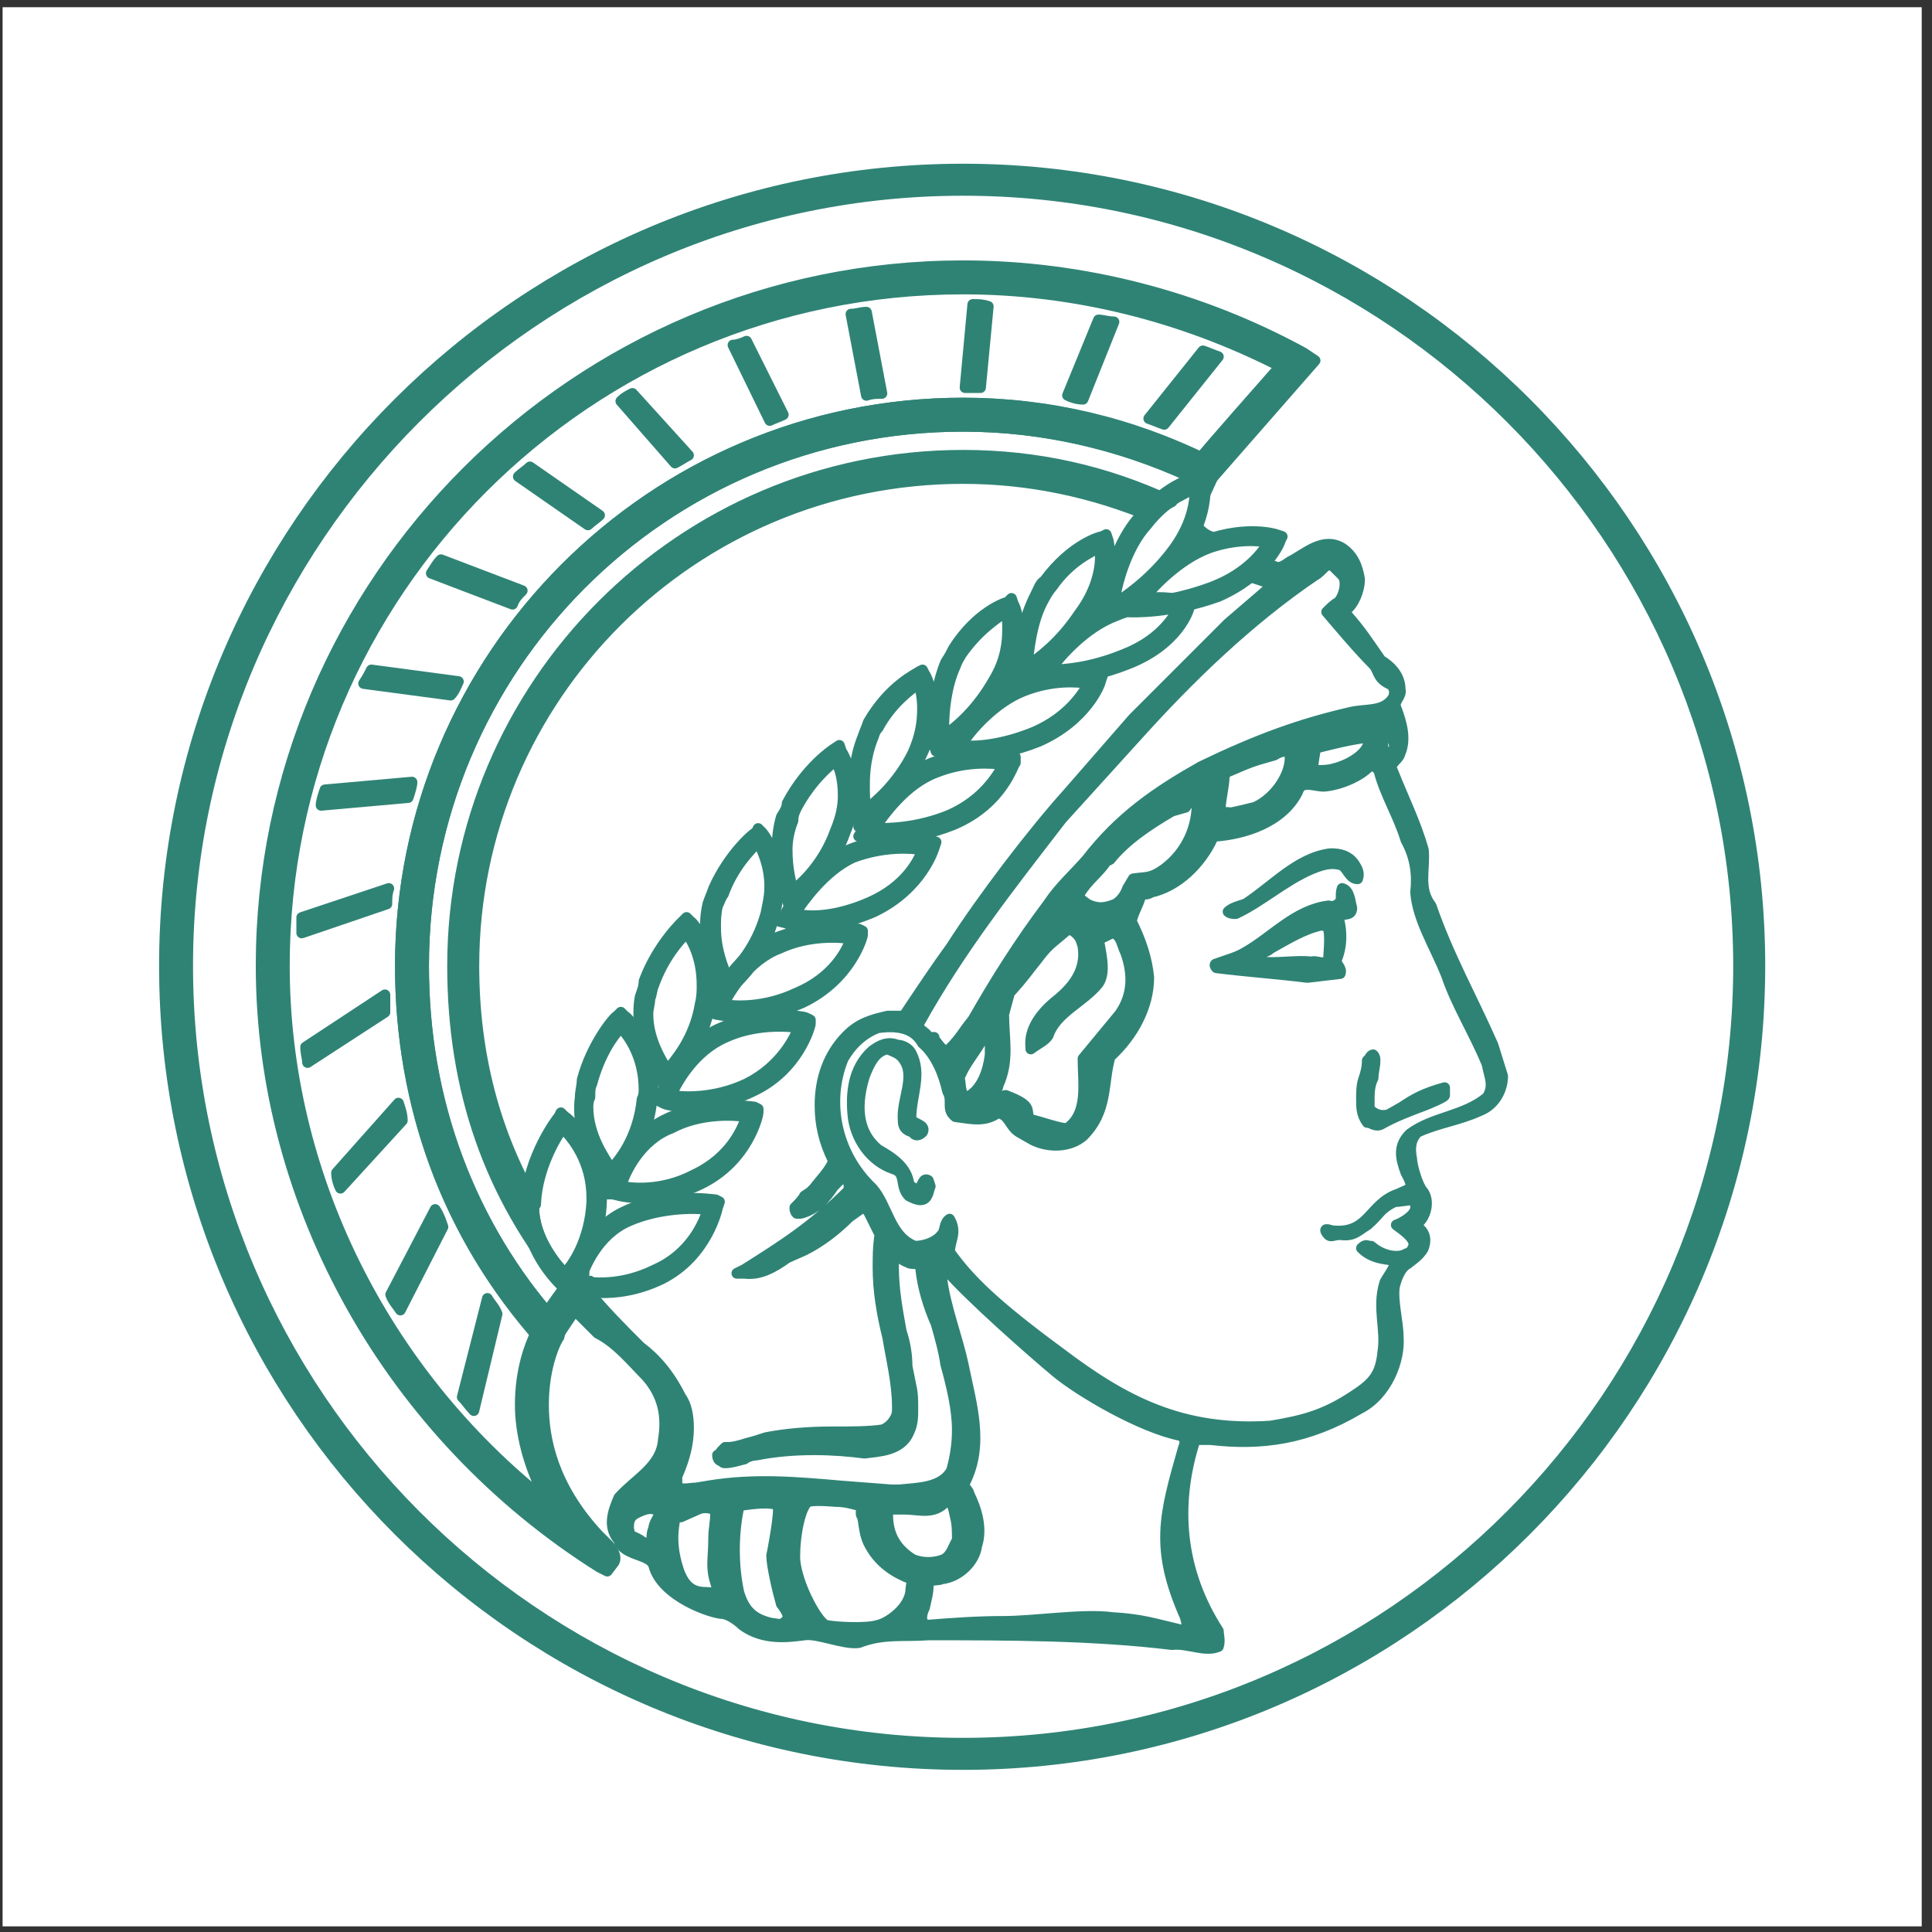 <?xml version="1.0" encoding="UTF-8" standalone="no"?>
<!-- Created with Inkscape (http://www.inkscape.org/) -->

<svg
   xmlns:dc="http://purl.org/dc/elements/1.1/"
   xmlns:cc="http://creativecommons.org/ns#"
   xmlns:rdf="http://www.w3.org/1999/02/22-rdf-syntax-ns#"
   xmlns:svg="http://www.w3.org/2000/svg"
   xmlns="http://www.w3.org/2000/svg"
   xmlns:sodipodi="http://sodipodi.sourceforge.net/DTD/sodipodi-0.dtd"
   xmlns:inkscape="http://www.inkscape.org/namespaces/inkscape"
   version="1.1"
   id="svg2"
   xml:space="preserve"
   width="258.667"
   height="258.667"
   viewBox="0 0 258.667 258.667"
   sodipodi:docname="minerva.svg"
   inkscape:version="0.92.5 (2060ec1f9f, 2020-04-08)"><rect x="0" y="0" width="258.667" height="258.667" fill="#333333" stroke="none"/><defs
     id="defs6" /><sodipodi:namedview
     pagecolor="#ffffff"
     bordercolor="#666666"
     borderopacity="1"
     objecttolerance="10"
     gridtolerance="10"
     guidetolerance="10"
     inkscape:pageopacity="0"
     inkscape:pageshadow="2"
     inkscape:window-width="1920"
     inkscape:window-height="1200"
     id="namedview4"
     showgrid="false"
     inkscape:zoom="0.91237117"
     inkscape:cx="180.29943"
     inkscape:cy="129.33333"
     inkscape:window-x="1920"
     inkscape:window-y="0"
     inkscape:window-maximized="0"
     inkscape:current-layer="g10" /><g
     id="g10"
     inkscape:groupmode="layer"
     inkscape:label="ink_ext_XXXXXX"
     transform="matrix(1.333,0,0,-1.333,0,258.667)"><g
       id="g12"
       transform="scale(0.1)"><path
         d="M 2.598,1933.23 H 1930.16 V 5.668 H 2.598 V 1933.23"
         style="fill:#ffffff;fill-opacity:1;fill-rule:evenodd;stroke:none"
         id="path14"
         inkscape:connector-curvature="0" /><path
         d="m 188.48,970.422 c 0,427.308 349.618,778.868 778.872,778.868 429.248,0 778.858,-351.56 778.858,-778.868 0,-429.254 -349.61,-780.809 -778.858,-780.809 -429.254,0 -778.872,351.555 -778.872,780.809 z m -23.304,0 c 0,-442.848 359.328,-802.176 802.176,-802.176 440.898,0 800.228,359.328 800.228,802.176 0,440.898 -359.33,800.228 -800.228,800.228 -442.848,0 -802.176,-359.33 -802.176,-800.228"
         style="fill:#2f8375;fill-opacity:1;fill-rule:evenodd;stroke:none"
         id="path16"
         inkscape:connector-curvature="0" /><path
         d="m 188.48,970.422 c 0,427.308 349.618,778.868 778.872,778.868 429.248,0 778.858,-351.56 778.858,-778.868 0,-429.254 -349.61,-780.809 -778.858,-780.809 -429.254,0 -778.872,351.555 -778.872,780.809 z m -23.304,0 c 0,-442.848 359.328,-802.176 802.176,-802.176 440.898,0 800.228,359.328 800.228,802.176 0,440.898 -359.33,800.228 -800.228,800.228 -442.848,0 -802.176,-359.33 -802.176,-800.228 z"
         style="fill:none;stroke:#2f8375;stroke-width:10.79;stroke-linecap:round;stroke-linejoin:round;stroke-miterlimit:2.613;stroke-dasharray:none;stroke-opacity:1"
         id="path18"
         inkscape:connector-curvature="0" /><path
         d="m 1493.71,838.344 c -23.3,-19.422 -54.38,-19.422 -77.69,-36.903 -11.65,-11.656 -9.71,-23.308 -3.88,-38.847 9.71,-17.481 3.88,-15.539 -7.77,-21.367 -29.14,-9.711 -29.14,-40.789 -66.04,-36.907 -1.94,0 -9.71,3.887 -5.83,-1.937 3.89,-5.828 5.83,-1.945 13.6,-1.945 13.6,-1.942 17.48,3.882 27.19,9.71 13.6,11.657 11.66,15.54 27.2,23.313 3.88,0 13.59,1.937 19.42,1.937 1.94,-3.882 1.94,-3.882 1.94,-7.765 0,-7.774 -13.6,-15.543 -19.42,-17.485 7.77,-5.828 19.42,-13.593 17.48,-21.363 -1.95,-3.887 -1.95,-5.824 -7.77,-7.769 -5.83,-3.883 -21.37,-3.883 -34.96,7.769 -1.95,-1.941 -3.89,3.883 -9.72,-1.941 13.6,-13.598 31.08,-9.711 33.03,-13.598 3.88,-1.941 -9.72,-19.422 -9.72,-21.367 -7.77,-25.246 1.95,-46.613 -1.94,-69.922 -1.94,-19.422 -7.77,-29.133 -25.25,-40.789 -31.08,-21.363 -52.44,-27.191 -87.4,-33.02 -89.35,-5.824 -147.62,25.254 -211.72,73.809 -66.034,48.559 -91.284,73.809 -110.706,101.004 0,11.652 7.769,19.422 0,33.016 -5.828,-3.887 -3.883,-11.657 -7.77,-15.539 -5.828,-7.77 -17.484,-11.653 -27.191,-11.653 -25.25,9.711 -27.191,40.789 -42.73,58.27 -36.907,34.961 -46.618,87.406 -29.137,130.136 7.769,13.598 19.422,25.25 34.961,31.075 15.539,1.941 34.961,1.941 44.672,-15.539 13.597,-11.653 21.367,-31.079 25.254,-48.559 5.824,-9.707 -1.942,-17.477 7.769,-25.246 15.539,-1.945 29.129,-5.828 42.728,3.883 11.65,-1.942 11.65,-13.594 21.37,-19.422 l 13.59,-7.77 c 15.54,-7.773 36.91,-7.773 50.5,3.883 25.25,25.25 19.43,52.442 27.19,79.637 23.31,21.363 38.85,50.5 38.85,79.637 -1.94,19.421 -7.77,36.898 -17.48,56.32 1.94,9.71 7.77,17.48 9.71,27.2 3.89,0 7.77,0 9.71,1.94 27.2,5.82 50.5,29.13 62.16,54.38 l 1.94,1.94 c 29.13,1.95 67.98,13.6 83.52,44.68 3.88,13.59 19.42,3.88 29.13,5.82 15.54,1.95 33.02,9.72 42.73,19.43 5.83,1.94 7.77,-1.94 9.72,-3.88 5.82,-23.31 19.42,-44.68 27.19,-69.93 9.71,-17.48 11.65,-34.96 9.71,-52.44 1.94,-27.19 19.42,-54.386 31.08,-83.523 9.71,-29.133 29.13,-60.211 40.78,-89.344 1.95,-11.656 7.77,-21.367 0,-33.019 z m 5.83,52.445 c -21.36,48.555 -44.67,89.34 -62.15,139.841 -13.6,17.48 -5.83,36.91 -7.77,56.33 -7.77,27.19 -19.42,50.5 -31.08,79.64 -3.88,7.76 5.83,9.7 7.77,17.47 5.83,13.6 1.94,29.14 -3.88,44.68 -3.89,7.77 5.82,11.65 3.88,19.42 0,13.6 -9.71,23.31 -19.42,29.13 -13.6,19.43 -19.43,29.14 -34.96,46.62 v 3.89 c 7.77,5.82 13.59,19.42 13.59,31.07 -1.94,11.66 -5.82,23.31 -17.48,31.08 -19.42,11.65 -36.9,-5.83 -52.44,-13.6 -5.83,-3.88 -7.77,-5.82 -13.6,-5.82 -1.94,1.94 -7.77,1.94 -11.65,3.88 -3.89,-3.88 -7.77,-7.77 -13.59,-13.6 l 17.47,-5.82 c 1.95,-1.95 1.95,-1.95 1.95,-3.89 v 0 c -1.95,-1.94 -42.73,-36.9 -42.73,-36.9 l -73.81,-73.81 -21.37,-21.36 -66.04,-75.75 c -34.96,-38.85 -85.457,-104.89 -116.535,-153.446 -15.539,-21.367 -31.078,-44.672 -46.617,-67.981 0,-1.945 -3.883,-1.945 -7.769,-1.945 -3.883,0 -7.766,0 -9.707,0 v 0 0 0 c -17.485,-3.883 -29.137,-7.77 -40.793,-19.422 -19.418,-19.422 -27.188,-44.672 -27.188,-69.922 0,-19.422 3.883,-36.906 13.594,-56.328 -3.887,-9.711 -13.594,-19.422 -19.422,-27.191 l -3.887,-3.887 -5.824,-3.883 c -1.945,-3.887 -5.828,-7.769 -9.715,-11.652 v 0 c 0,-1.945 0,-3.887 1.942,-5.828 h 1.945 1.941 c 15.539,3.883 25.25,15.539 33.02,27.191 l 7.765,7.77 c 1.946,0 1.946,0 5.829,-1.942 0,0 1.941,-1.941 1.941,-3.883 v 0 c 0,0 0,-3.886 0,-5.828 -36.898,-36.906 -67.98,-56.328 -104.879,-79.633 l -7.773,-3.886 h 7.773 c 15.535,-1.942 29.129,5.824 42.727,15.539 l 17.484,7.765 c 15.539,7.77 31.074,19.422 44.668,33.02 l 13.598,9.715 c 1.941,0 3.886,0 3.886,-1.945 0,0 0,0 1.942,-1.942 l 11.656,-23.308 c -1.945,-11.653 -1.945,-23.305 -1.945,-33.02 0,-23.309 3.886,-46.613 9.715,-69.922 3.882,-23.308 9.707,-46.617 9.707,-69.922 0,0 0,-1.941 0,-3.886 0,-7.77 -7.766,-17.481 -15.536,-19.422 -13.597,-1.942 -31.078,-1.942 -50.5,-1.942 -23.308,0 -46.617,-1.945 -66.043,-5.828 -5.824,-1.941 -11.652,-3.887 -19.417,-5.828 -5.829,-1.941 -13.598,-3.887 -17.485,-3.887 h -1.941 -1.942 L 726.5,484.84 c -1.941,-1.942 -3.883,-3.883 -3.883,-5.828 -1.941,0 -1.941,0 -1.941,0 0,-3.883 1.941,-5.824 3.883,-5.824 1.941,-1.942 1.941,-1.942 3.886,-1.942 5.828,0 11.653,1.942 19.426,3.883 1.942,1.945 7.77,3.883 11.652,3.883 38.844,7.769 79.633,5.828 108.766,1.945 13.598,1.941 36.906,1.941 44.676,21.367 3.883,7.766 3.883,15.539 3.883,23.309 0,7.769 0,15.535 -1.942,23.305 l -3.883,19.421 c 0,11.657 -1.945,23.309 -5.828,34.965 -3.886,21.364 -7.769,42.731 -7.769,64.094 0,3.887 0,5.828 0,11.652 h 1.945 c 1.938,1.946 1.938,0 3.883,-1.937 3.883,-1.945 5.824,-3.887 7.769,-3.887 1.942,-1.941 5.825,-1.941 7.77,-1.941 3.883,0 5.824,-1.942 5.824,-3.887 1.942,-19.422 7.77,-38.848 15.539,-56.328 3.887,-13.594 7.77,-27.192 9.715,-40.785 5.824,-21.367 11.652,-44.672 11.652,-66.039 0,-13.598 -1.941,-27.192 -5.828,-40.789 -9.711,-17.481 -33.019,-17.481 -52.441,-19.422 h -7.77 l -50.504,3.883 c -44.671,3.886 -87.402,7.769 -134.015,0 l -11.652,-1.942 c -5.829,0 -11.657,-1.941 -17.485,0 -1.937,1.942 -1.937,3.887 -1.937,7.77 0,1.941 0,1.941 0,3.886 7.765,17.477 11.652,33.016 11.652,48.555 0,11.656 -1.945,23.309 -7.77,31.078 -11.656,23.305 -25.25,38.844 -40.789,50.5 -19.421,19.422 -36.902,36.903 -52.445,56.324 -7.769,0 -13.598,1.946 -15.539,1.946 v 0 l -9.711,-9.715 c 11.652,-11.652 21.367,-21.363 34.961,-34.957 19.426,-9.715 34.965,-29.141 48.559,-42.731 17.484,-19.425 21.367,-40.789 17.484,-64.097 -1.945,-27.196 -27.195,-38.848 -44.676,-58.274 -5.824,-13.593 -11.652,-29.133 0,-42.726 3.883,-15.539 31.074,-13.598 34.961,-25.25 7.77,-31.078 58.27,-48.559 69.922,-48.559 9.715,-1.941 19.426,-11.652 19.426,-11.652 21.367,-15.543 46.613,-11.656 62.156,-9.715 13.594,1.945 38.844,-9.711 54.383,-7.77 25.25,9.715 44.672,5.829 69.922,7.77 77.693,0 165.093,0 244.733,-9.711 15.54,1.941 33.02,-7.77 46.61,-1.941 1.95,5.824 0,11.652 0,15.539 -38.84,60.211 -44.67,126.246 -23.3,192.289 h 15.53 c 50.5,-5.828 97.12,0 149.56,31.078 27.2,13.594 40.79,48.555 38.85,71.863 0,15.539 -5.83,34.961 -3.88,50.5 1.94,7.77 5.82,19.422 13.59,23.309 1.94,1.941 11.65,7.765 15.54,15.539 5.83,15.539 -5.83,21.363 -9.71,23.304 9.71,1.942 17.48,21.368 9.71,33.02 -5.83,5.828 -11.66,27.195 -11.66,33.02 -1.94,9.71 -1.94,19.425 5.83,27.195 21.37,9.711 40.79,11.656 62.16,21.363 15.53,5.828 23.3,21.367 23.3,34.961 z M 656.578,405.207 c -1.941,-3.883 -1.941,-7.769 -1.941,-13.598 -1.946,-3.882 -9.715,0 -11.653,1.946 -9.714,5.824 -9.714,1.941 -11.656,11.652 0,5.824 0,11.652 7.77,15.539 7.769,3.883 17.48,7.766 23.308,0 0,-3.887 -5.828,-9.715 -5.828,-15.539 z m 52.442,-64.098 c -13.594,0 -21.364,5.825 -27.192,21.368 -5.828,17.48 -7.765,33.019 -3.883,52.441 1.946,1.941 3.883,3.883 5.828,1.941 l 17.477,7.77 c 3.887,1.941 9.715,1.941 15.539,0 l 1.945,-3.883 c 0,-9.715 -1.945,-15.539 -1.945,-25.25 0,-23.308 -3.887,-29.137 3.887,-50.5 -1.942,-5.828 -7.774,-3.887 -11.656,-3.887 z m 691.47,846.851 c -1.95,-1.94 -3.89,-3.89 -7.77,-3.89 -5.83,5.83 -3.89,9.72 -1.95,15.54 0,1.94 0,1.94 1.95,1.94 3.88,0 5.82,-1.94 5.82,-1.94 1.95,-3.88 1.95,-7.77 1.95,-11.65 z M 922.676,912.148 c 40.789,73.809 91.284,137.902 143.734,205.892 l 75.75,83.51 c 52.44,58.28 112.65,116.54 178.69,161.22 7.77,3.88 11.65,15.54 19.42,7.77 l 7.77,-7.77 c 5.83,-5.83 1.94,-21.37 -3.88,-27.19 -3.89,-1.95 -7.77,-5.83 -11.66,-9.72 11.66,-13.59 31.08,-36.9 46.62,-52.44 5.83,-5.83 3.88,-13.59 15.54,-19.42 5.83,-1.95 7.77,-9.71 3.88,-15.54 -9.71,-13.6 -27.19,-9.71 -42.73,-13.6 -50.5,-11.65 -93.23,-27.19 -149.56,-54.38 -44.67,-25.25 -81.57,-50.5 -114.59,-93.23 -13.6,-15.54 -27.2,-27.2 -38.85,-44.68 -29.13,-38.843 -52.44,-75.746 -75.751,-116.535 -9.707,-11.656 -11.653,-17.48 -23.305,-29.133 -5.828,-5.828 -11.656,5.825 -15.539,9.711 0,1.942 0,1.942 0,1.942 -1.942,0 -3.887,0 -5.828,0 -1.942,5.824 -11.657,7.769 -9.711,13.593 z m 452.554,285.522 c 0,-13.6 -19.42,-25.25 -34.96,-29.13 -5.82,-1.94 -13.59,-1.94 -19.42,-1.94 -1.94,1.94 -1.94,1.94 -1.94,3.88 0,7.77 1.94,11.65 1.94,17.48 l 3.89,1.94 c 15.53,3.89 31.07,7.77 46.61,9.71 1.94,0 3.88,0 3.88,-1.94 z m -145.67,-36.9 1.94,3.88 c 9.71,3.89 21.37,9.71 34.96,13.6 l 13.6,3.88 c 5.83,3.89 13.6,5.83 15.54,0 1.94,-17.48 -13.6,-42.73 -34.96,-52.44 -7.77,-1.94 -15.54,-3.89 -25.25,-5.83 -1.94,1.94 -9.71,-1.94 -9.71,3.89 0,9.71 3.88,23.3 3.88,33.02 z M 1072.23,807.266 c -5.82,-1.942 -40.78,11.656 -36.9,7.773 -7.77,9.707 5.83,13.594 -25.25,25.246 l -7.77,-1.941 c -1.94,0 -3.884,-1.946 -7.771,1.941 0,5.828 7.771,3.883 7.771,9.711 11.65,25.254 5.83,46.617 5.83,71.867 l 5.82,21.364 c 17.49,19.425 17.49,21.367 27.2,33.019 11.65,15.539 13.59,15.539 27.19,27.194 3.88,3.88 7.77,3.88 9.71,1.94 7.77,-5.825 7.77,-9.712 9.71,-15.536 3.89,-25.25 -11.65,-42.731 -29.13,-56.328 -13.6,-11.653 -25.25,-27.192 -23.31,-44.672 v -1.942 c 7.77,5.825 13.6,7.77 17.48,13.594 7.77,23.309 34.96,33.02 50.5,52.445 7.77,11.653 1.94,31.075 0,44.672 0,-1.945 19.42,9.707 15.54,5.827 7.77,-3.885 7.77,-11.655 11.65,-19.424 7.77,-21.364 7.77,-42.731 -5.82,-62.153 l -36.91,-44.672 c 0,-25.253 5.83,-54.386 -15.54,-69.925 z m 48.56,225.304 c -9.71,-3.88 -17.48,-5.82 -29.13,0 -1.95,1.95 -9.71,5.83 -7.77,9.72 7.77,13.59 19.42,21.36 27.19,33.01 l 3.88,1.95 c 15.54,19.42 38.85,34.96 62.16,48.55 l 13.59,3.89 c 1.95,3.88 9.72,11.65 11.66,3.88 0,-23.3 -9.71,-48.55 -33.02,-66.03 -13.6,-9.72 -17.48,-7.77 -31.08,-9.72 l -5.82,-9.71 c -1.95,-5.82 -5.83,-11.65 -11.66,-15.54 z M 994.539,896.613 v -15.539 c -1.941,-15.539 -7.766,-34.961 -23.305,-42.73 -7.769,1.941 -5.828,13.594 -7.769,19.422 5.828,15.539 17.48,27.195 25.246,42.73 1.945,0 3.887,0 3.887,0 z M 790.598,313.922 c -5.828,-7.774 -9.711,-3.887 -15.535,-3.887 -17.485,3.887 -27.192,11.653 -33.02,31.074 -5.828,27.196 -5.828,58.27 0,85.461 l 1.941,1.942 c 13.594,1.945 31.079,3.886 36.903,0 3.883,-1.942 -5.824,-50.496 -5.824,-50.496 0,-9.711 5.824,-34.965 9.707,-48.559 0,0 9.71,-11.652 5.828,-15.535 z m 124.308,31.074 c 0,-19.422 -23.304,-34.961 -33.019,-36.902 -11.653,-3.887 -44.672,-1.946 -52.442,0 -9.711,3.883 -33.019,48.554 -31.078,71.863 0,19.422 5.828,48.555 13.598,52.441 7.769,1.942 27.191,0 27.191,0 9.711,0 15.539,-1.941 23.309,-3.886 5.824,0 0,-7.766 3.883,-11.653 1.941,-9.711 1.941,-19.421 7.769,-29.132 9.715,-17.481 25.254,-27.196 40.789,-33.024 1.942,-1.941 0,-7.769 0,-9.707 z m -23.304,73.805 c 0,1.945 0,3.887 1.941,5.828 h 15.535 c 13.598,0 29.137,-5.828 40.793,7.769 7.766,0 7.766,-7.769 9.711,-15.539 1.941,-7.769 1.941,-13.597 1.941,-23.304 -3.886,-5.828 -5.828,-15.539 -13.597,-19.426 -9.711,-3.883 -21.367,-3.883 -31.078,0 -15.539,9.715 -25.246,23.309 -25.246,44.672 z m 297.168,67.98 c -19.42,-67.98 -29.13,-100.996 1.94,-170.922 0,-1.937 3.89,-11.652 0,-13.593 -33.01,7.769 -42.73,11.656 -73.8,13.593 -29.14,3.887 -77.7,-3.882 -108.77,-3.882 -27.195,0 -52.445,-1.942 -77.695,-3.883 -7.769,3.883 -3.886,13.594 -1.945,17.48 1.945,9.707 3.887,13.594 3.887,25.246 3.886,3.883 9.711,1.942 13.597,3.883 17.481,1.945 33.02,17.485 34.961,33.024 5.828,17.48 0,36.902 -7.769,52.441 0,3.887 -7.77,7.77 -3.883,11.656 19.418,38.844 5.828,79.633 -1.941,118.481 -5.829,27.191 -17.481,56.328 -21.368,85.461 0,3.886 -3.886,9.714 1.942,11.652 l 1.945,-1.938 c 23.305,-27.195 87.399,-83.523 110.709,-102.945 23.31,-19.426 85.46,-56.328 126.25,-64.097 3.88,-3.883 3.88,-7.77 1.94,-11.657"
         style="fill:#2f8375;fill-opacity:1;fill-rule:evenodd;stroke:none"
         id="path20"
         inkscape:connector-curvature="0" /><path
         d="m 1493.71,838.344 c -23.3,-19.422 -54.38,-19.422 -77.69,-36.903 -11.65,-11.656 -9.71,-23.308 -3.88,-38.847 9.71,-17.481 3.88,-15.539 -7.77,-21.367 -29.14,-9.711 -29.14,-40.789 -66.04,-36.907 -1.94,0 -9.71,3.887 -5.83,-1.937 3.89,-5.828 5.83,-1.945 13.6,-1.945 13.6,-1.942 17.48,3.882 27.19,9.71 13.6,11.657 11.66,15.54 27.2,23.313 3.88,0 13.59,1.937 19.42,1.937 1.94,-3.882 1.94,-3.882 1.94,-7.765 0,-7.774 -13.6,-15.543 -19.42,-17.485 7.77,-5.828 19.42,-13.593 17.48,-21.363 -1.95,-3.887 -1.95,-5.824 -7.77,-7.769 -5.83,-3.883 -21.37,-3.883 -34.96,7.769 -1.95,-1.941 -3.89,3.883 -9.72,-1.941 13.6,-13.598 31.08,-9.711 33.03,-13.598 3.88,-1.941 -9.72,-19.422 -9.72,-21.367 -7.77,-25.246 1.95,-46.613 -1.94,-69.922 -1.94,-19.422 -7.77,-29.133 -25.25,-40.789 -31.08,-21.363 -52.44,-27.191 -87.4,-33.02 -89.35,-5.824 -147.62,25.254 -211.72,73.809 -66.034,48.559 -91.284,73.809 -110.706,101.004 0,11.652 7.769,19.422 0,33.016 -5.828,-3.887 -3.883,-11.657 -7.77,-15.539 -5.828,-7.77 -17.484,-11.653 -27.191,-11.653 -25.25,9.711 -27.191,40.789 -42.73,58.27 -36.907,34.961 -46.618,87.406 -29.137,130.136 7.769,13.598 19.422,25.25 34.961,31.075 15.539,1.941 34.961,1.941 44.672,-15.539 13.597,-11.653 21.367,-31.079 25.254,-48.559 5.824,-9.707 -1.942,-17.477 7.769,-25.246 15.539,-1.945 29.129,-5.828 42.728,3.883 11.65,-1.942 11.65,-13.594 21.37,-19.422 l 13.59,-7.77 c 15.54,-7.773 36.91,-7.773 50.5,3.883 25.25,25.25 19.43,52.442 27.19,79.637 23.31,21.363 38.85,50.5 38.85,79.637 -1.94,19.421 -7.77,36.898 -17.48,56.32 1.94,9.71 7.77,17.48 9.71,27.2 3.89,0 7.77,0 9.71,1.94 27.2,5.82 50.5,29.13 62.16,54.38 l 1.94,1.94 c 29.13,1.95 67.98,13.6 83.52,44.68 3.88,13.59 19.42,3.88 29.13,5.82 15.54,1.95 33.02,9.72 42.73,19.43 5.83,1.94 7.77,-1.94 9.72,-3.88 5.82,-23.31 19.42,-44.68 27.19,-69.93 9.71,-17.48 11.65,-34.96 9.71,-52.44 1.94,-27.19 19.42,-54.386 31.08,-83.523 9.71,-29.133 29.13,-60.211 40.78,-89.344 1.95,-11.656 7.77,-21.367 0,-33.019 z m 5.83,52.445 c -21.36,48.555 -44.67,89.34 -62.15,139.841 -13.6,17.48 -5.83,36.91 -7.77,56.33 -7.77,27.19 -19.42,50.5 -31.08,79.64 -3.88,7.76 5.83,9.7 7.77,17.47 5.83,13.6 1.94,29.14 -3.88,44.68 -3.89,7.77 5.82,11.65 3.88,19.42 0,13.6 -9.71,23.31 -19.42,29.13 -13.6,19.43 -19.43,29.14 -34.96,46.62 v 3.89 c 7.77,5.82 13.59,19.42 13.59,31.07 -1.94,11.66 -5.82,23.31 -17.48,31.08 -19.42,11.65 -36.9,-5.83 -52.44,-13.6 -5.83,-3.88 -7.77,-5.82 -13.6,-5.82 -1.94,1.94 -7.77,1.94 -11.65,3.88 -3.89,-3.88 -7.77,-7.77 -13.59,-13.6 l 17.47,-5.82 c 1.95,-1.95 1.95,-1.95 1.95,-3.89 v 0 c -1.95,-1.94 -42.73,-36.9 -42.73,-36.9 l -73.81,-73.81 -21.37,-21.36 -66.04,-75.75 c -34.96,-38.85 -85.457,-104.89 -116.535,-153.446 -15.539,-21.367 -31.078,-44.672 -46.617,-67.981 0,-1.945 -3.883,-1.945 -7.769,-1.945 -3.883,0 -7.766,0 -9.707,0 v 0 0 0 c -17.485,-3.883 -29.137,-7.77 -40.793,-19.422 -19.418,-19.422 -27.188,-44.672 -27.188,-69.922 0,-19.422 3.883,-36.906 13.594,-56.328 -3.887,-9.711 -13.594,-19.422 -19.422,-27.191 l -3.887,-3.887 -5.824,-3.883 c -1.945,-3.887 -5.828,-7.769 -9.715,-11.652 v 0 c 0,-1.945 0,-3.887 1.942,-5.828 h 1.945 1.941 c 15.539,3.883 25.25,15.539 33.02,27.191 l 7.765,7.77 c 1.946,0 1.946,0 5.829,-1.942 0,0 1.941,-1.941 1.941,-3.883 v 0 c 0,0 0,-3.886 0,-5.828 -36.898,-36.906 -67.98,-56.328 -104.879,-79.633 l -7.773,-3.886 h 7.773 c 15.535,-1.942 29.129,5.824 42.727,15.539 l 17.484,7.765 c 15.539,7.77 31.074,19.422 44.668,33.02 l 13.598,9.715 c 1.941,0 3.886,0 3.886,-1.945 0,0 0,0 1.942,-1.942 l 11.656,-23.308 c -1.945,-11.653 -1.945,-23.305 -1.945,-33.02 0,-23.309 3.886,-46.613 9.715,-69.922 3.882,-23.308 9.707,-46.617 9.707,-69.922 0,0 0,-1.941 0,-3.886 0,-7.77 -7.766,-17.481 -15.536,-19.422 -13.597,-1.942 -31.078,-1.942 -50.5,-1.942 -23.308,0 -46.617,-1.945 -66.043,-5.828 -5.824,-1.941 -11.652,-3.887 -19.417,-5.828 -5.829,-1.941 -13.598,-3.887 -17.485,-3.887 h -1.941 -1.942 L 726.5,484.84 c -1.941,-1.942 -3.883,-3.883 -3.883,-5.828 -1.941,0 -1.941,0 -1.941,0 0,-3.883 1.941,-5.824 3.883,-5.824 1.941,-1.942 1.941,-1.942 3.886,-1.942 5.828,0 11.653,1.942 19.426,3.883 1.942,1.945 7.77,3.883 11.652,3.883 38.844,7.769 79.633,5.828 108.766,1.945 13.598,1.941 36.906,1.941 44.676,21.367 3.883,7.766 3.883,15.539 3.883,23.309 0,7.769 0,15.535 -1.942,23.305 l -3.883,19.421 c 0,11.657 -1.945,23.309 -5.828,34.965 -3.886,21.364 -7.769,42.731 -7.769,64.094 0,3.887 0,5.828 0,11.652 h 1.945 c 1.938,1.946 1.938,0 3.883,-1.937 3.883,-1.945 5.824,-3.887 7.769,-3.887 1.942,-1.941 5.825,-1.941 7.77,-1.941 3.883,0 5.824,-1.942 5.824,-3.887 1.942,-19.422 7.77,-38.848 15.539,-56.328 3.887,-13.594 7.77,-27.192 9.715,-40.785 5.824,-21.367 11.652,-44.672 11.652,-66.039 0,-13.598 -1.941,-27.192 -5.828,-40.789 -9.711,-17.481 -33.019,-17.481 -52.441,-19.422 h -7.77 l -50.504,3.883 c -44.671,3.886 -87.402,7.769 -134.015,0 l -11.652,-1.942 c -5.829,0 -11.657,-1.941 -17.485,0 -1.937,1.942 -1.937,3.887 -1.937,7.77 0,1.941 0,1.941 0,3.886 7.765,17.477 11.652,33.016 11.652,48.555 0,11.656 -1.945,23.309 -7.77,31.078 -11.656,23.305 -25.25,38.844 -40.789,50.5 -19.421,19.422 -36.902,36.903 -52.445,56.324 -7.769,0 -13.598,1.946 -15.539,1.946 v 0 l -9.711,-9.715 c 11.652,-11.652 21.367,-21.363 34.961,-34.957 19.426,-9.715 34.965,-29.141 48.559,-42.731 17.484,-19.425 21.367,-40.789 17.484,-64.097 -1.945,-27.196 -27.195,-38.848 -44.676,-58.274 -5.824,-13.593 -11.652,-29.133 0,-42.726 3.883,-15.539 31.074,-13.598 34.961,-25.25 7.77,-31.078 58.27,-48.559 69.922,-48.559 9.715,-1.941 19.426,-11.652 19.426,-11.652 21.367,-15.543 46.613,-11.656 62.156,-9.715 13.594,1.945 38.844,-9.711 54.383,-7.77 25.25,9.715 44.672,5.829 69.922,7.77 77.693,0 165.093,0 244.733,-9.711 15.54,1.941 33.02,-7.77 46.61,-1.941 1.95,5.824 0,11.652 0,15.539 -38.84,60.211 -44.67,126.246 -23.3,192.289 h 15.53 c 50.5,-5.828 97.12,0 149.56,31.078 27.2,13.594 40.79,48.555 38.85,71.863 0,15.539 -5.83,34.961 -3.88,50.5 1.94,7.77 5.82,19.422 13.59,23.309 1.94,1.941 11.65,7.765 15.54,15.539 5.83,15.539 -5.83,21.363 -9.71,23.304 9.71,1.942 17.48,21.368 9.71,33.02 -5.83,5.828 -11.66,27.195 -11.66,33.02 -1.94,9.71 -1.94,19.425 5.83,27.195 21.37,9.711 40.79,11.656 62.16,21.363 15.53,5.828 23.3,21.367 23.3,34.961 z M 656.578,405.207 c -1.941,-3.883 -1.941,-7.769 -1.941,-13.598 -1.946,-3.882 -9.715,0 -11.653,1.946 -9.714,5.824 -9.714,1.941 -11.656,11.652 0,5.824 0,11.652 7.77,15.539 7.769,3.883 17.48,7.766 23.308,0 0,-3.887 -5.828,-9.715 -5.828,-15.539 z m 52.442,-64.098 c -13.594,0 -21.364,5.825 -27.192,21.368 -5.828,17.48 -7.765,33.019 -3.883,52.441 1.946,1.941 3.883,3.883 5.828,1.941 l 17.477,7.77 c 3.887,1.941 9.715,1.941 15.539,0 l 1.945,-3.883 c 0,-9.715 -1.945,-15.539 -1.945,-25.25 0,-23.308 -3.887,-29.137 3.887,-50.5 -1.942,-5.828 -7.774,-3.887 -11.656,-3.887 z m 691.47,846.851 c -1.95,-1.94 -3.89,-3.89 -7.77,-3.89 -5.83,5.83 -3.89,9.72 -1.95,15.54 0,1.94 0,1.94 1.95,1.94 3.88,0 5.82,-1.94 5.82,-1.94 1.95,-3.88 1.95,-7.77 1.95,-11.65 z M 922.676,912.148 c 40.789,73.809 91.284,137.902 143.734,205.892 l 75.75,83.51 c 52.44,58.28 112.65,116.54 178.69,161.22 7.77,3.88 11.65,15.54 19.42,7.77 l 7.77,-7.77 c 5.83,-5.83 1.94,-21.37 -3.88,-27.19 -3.89,-1.95 -7.77,-5.83 -11.66,-9.72 11.66,-13.59 31.08,-36.9 46.62,-52.44 5.83,-5.83 3.88,-13.59 15.54,-19.42 5.83,-1.95 7.77,-9.71 3.88,-15.54 -9.71,-13.6 -27.19,-9.71 -42.73,-13.6 -50.5,-11.65 -93.23,-27.19 -149.56,-54.38 -44.67,-25.25 -81.57,-50.5 -114.59,-93.23 -13.6,-15.54 -27.2,-27.2 -38.85,-44.68 -29.13,-38.843 -52.44,-75.746 -75.751,-116.535 -9.707,-11.656 -11.653,-17.48 -23.305,-29.133 -5.828,-5.828 -11.656,5.825 -15.539,9.711 0,1.942 0,1.942 0,1.942 -1.942,0 -3.887,0 -5.828,0 -1.942,5.824 -11.657,7.769 -9.711,13.593 z m 452.554,285.522 c 0,-13.6 -19.42,-25.25 -34.96,-29.13 -5.82,-1.94 -13.59,-1.94 -19.42,-1.94 -1.94,1.94 -1.94,1.94 -1.94,3.88 0,7.77 1.94,11.65 1.94,17.48 l 3.89,1.94 c 15.53,3.89 31.07,7.77 46.61,9.71 1.94,0 3.88,0 3.88,-1.94 z m -145.67,-36.9 1.94,3.88 c 9.71,3.89 21.37,9.71 34.96,13.6 l 13.6,3.88 c 5.83,3.89 13.6,5.83 15.54,0 1.94,-17.48 -13.6,-42.73 -34.96,-52.44 -7.77,-1.94 -15.54,-3.89 -25.25,-5.83 -1.94,1.94 -9.71,-1.94 -9.71,3.89 0,9.71 3.88,23.3 3.88,33.02 z M 1072.23,807.266 c -5.82,-1.942 -40.78,11.656 -36.9,7.773 -7.77,9.707 5.83,13.594 -25.25,25.246 l -7.77,-1.941 c -1.94,0 -3.884,-1.946 -7.771,1.941 0,5.828 7.771,3.883 7.771,9.711 11.65,25.254 5.83,46.617 5.83,71.867 l 5.82,21.364 c 17.49,19.425 17.49,21.367 27.2,33.019 11.65,15.539 13.59,15.539 27.19,27.194 3.88,3.88 7.77,3.88 9.71,1.94 7.77,-5.825 7.77,-9.712 9.71,-15.536 3.89,-25.25 -11.65,-42.731 -29.13,-56.328 -13.6,-11.653 -25.25,-27.192 -23.31,-44.672 v -1.942 c 7.77,5.825 13.6,7.77 17.48,13.594 7.77,23.309 34.96,33.02 50.5,52.445 7.77,11.653 1.94,31.075 0,44.672 0,-1.945 19.42,9.707 15.54,5.827 7.77,-3.885 7.77,-11.655 11.65,-19.424 7.77,-21.364 7.77,-42.731 -5.82,-62.153 l -36.91,-44.672 c 0,-25.253 5.83,-54.386 -15.54,-69.925 z m 48.56,225.304 c -9.71,-3.88 -17.48,-5.82 -29.13,0 -1.95,1.95 -9.71,5.83 -7.77,9.72 7.77,13.59 19.42,21.36 27.19,33.01 l 3.88,1.95 c 15.54,19.42 38.85,34.96 62.16,48.55 l 13.59,3.89 c 1.95,3.88 9.72,11.65 11.66,3.88 0,-23.3 -9.71,-48.55 -33.02,-66.03 -13.6,-9.72 -17.48,-7.77 -31.08,-9.72 l -5.82,-9.71 c -1.95,-5.82 -5.83,-11.65 -11.66,-15.54 z M 994.539,896.613 v -15.539 c -1.941,-15.539 -7.766,-34.961 -23.305,-42.73 -7.769,1.941 -5.828,13.594 -7.769,19.422 5.828,15.539 17.48,27.195 25.246,42.73 1.945,0 3.887,0 3.887,0 z M 790.598,313.922 c -5.828,-7.774 -9.711,-3.887 -15.535,-3.887 -17.485,3.887 -27.192,11.653 -33.02,31.074 -5.828,27.196 -5.828,58.27 0,85.461 l 1.941,1.942 c 13.594,1.945 31.079,3.886 36.903,0 3.883,-1.942 -5.824,-50.496 -5.824,-50.496 0,-9.711 5.824,-34.965 9.707,-48.559 0,0 9.71,-11.652 5.828,-15.535 z m 124.308,31.074 c 0,-19.422 -23.304,-34.961 -33.019,-36.902 -11.653,-3.887 -44.672,-1.946 -52.442,0 -9.711,3.883 -33.019,48.554 -31.078,71.863 0,19.422 5.828,48.555 13.598,52.441 7.769,1.942 27.191,0 27.191,0 9.711,0 15.539,-1.941 23.309,-3.886 5.824,0 0,-7.766 3.883,-11.653 1.941,-9.711 1.941,-19.421 7.769,-29.132 9.715,-17.481 25.254,-27.196 40.789,-33.024 1.942,-1.941 0,-7.769 0,-9.707 z m -23.304,73.805 c 0,1.945 0,3.887 1.941,5.828 h 15.535 c 13.598,0 29.137,-5.828 40.793,7.769 7.766,0 7.766,-7.769 9.711,-15.539 1.941,-7.769 1.941,-13.597 1.941,-23.304 -3.886,-5.828 -5.828,-15.539 -13.597,-19.426 -9.711,-3.883 -21.367,-3.883 -31.078,0 -15.539,9.715 -25.246,23.309 -25.246,44.672 z m 297.168,67.98 c -19.42,-67.98 -29.13,-100.996 1.94,-170.922 0,-1.937 3.89,-11.652 0,-13.593 -33.01,7.769 -42.73,11.656 -73.8,13.593 -29.14,3.887 -77.7,-3.882 -108.77,-3.882 -27.195,0 -52.445,-1.942 -77.695,-3.883 -7.769,3.883 -3.886,13.594 -1.945,17.48 1.945,9.707 3.887,13.594 3.887,25.246 3.886,3.883 9.711,1.942 13.597,3.883 17.481,1.945 33.02,17.485 34.961,33.024 5.828,17.48 0,36.902 -7.769,52.441 0,3.887 -7.77,7.77 -3.883,11.656 19.418,38.844 5.828,79.633 -1.941,118.481 -5.829,27.191 -17.481,56.328 -21.368,85.461 0,3.886 -3.886,9.714 1.942,11.652 l 1.945,-1.938 c 23.305,-27.195 87.399,-83.523 110.709,-102.945 23.31,-19.426 85.46,-56.328 126.25,-64.097 3.88,-3.883 3.88,-7.77 1.94,-11.657 z"
         style="fill:none;stroke:#2f8375;stroke-width:10.79;stroke-linecap:round;stroke-linejoin:round;stroke-miterlimit:2.613;stroke-dasharray:none;stroke-opacity:1"
         id="path22"
         inkscape:connector-curvature="0" /><path
         d="m 1359.7,1073.36 c 3.88,-5.82 5.82,-9.71 3.88,-15.54 -7.77,0 -9.71,9.72 -15.54,13.6 -11.65,3.88 -21.36,0 -31.08,-3.88 -27.19,-11.66 -50.5,-33.02 -75.75,-44.68 -1.94,0 -5.82,0 -7.76,1.94 3.88,3.89 11.65,5.83 17.48,7.77 27.19,17.48 52.44,46.62 85.46,50.5 9.71,0 17.48,-1.94 23.31,-9.71"
         style="fill:#2f8375;fill-opacity:1;fill-rule:evenodd;stroke:none"
         id="path24"
         inkscape:connector-curvature="0" /><path
         d="m 1359.7,1073.36 c 3.88,-5.82 5.82,-9.71 3.88,-15.54 -7.77,0 -9.71,9.72 -15.54,13.6 -11.65,3.88 -21.36,0 -31.08,-3.88 -27.19,-11.66 -50.5,-33.02 -75.75,-44.68 -1.94,0 -5.82,0 -7.76,1.94 3.88,3.89 11.65,5.83 17.48,7.77 27.19,17.48 52.44,46.62 85.46,50.5 9.71,0 17.48,-1.94 23.31,-9.71 z"
         style="fill:none;stroke:#2f8375;stroke-width:10.79;stroke-linecap:round;stroke-linejoin:round;stroke-miterlimit:2.613;stroke-dasharray:none;stroke-opacity:1"
         id="path26"
         inkscape:connector-curvature="0" /><path
         d="m 1357.75,1028.69 c -1.94,5.83 -1.94,17.48 -9.71,19.42 -1.94,-5.82 0,-9.71 -1.94,-13.59 -1.94,-1.95 -5.83,-5.83 -11.65,-3.89 -33.02,-3.88 -56.33,-31.075 -83.52,-46.614 -9.72,-5.825 -19.43,-7.77 -29.14,-11.653 -1.94,0 -1.94,-1.941 0,-3.886 31.08,-3.883 60.21,-5.825 91.29,-9.707 l 33.02,3.882 c 1.94,5.825 -3.89,7.77 -3.89,13.594 5.83,13.598 5.83,29.134 1.95,42.734 3.88,5.82 13.59,0 13.59,9.71 z m -23.3,-52.444 c -5.83,-5.824 -11.66,0 -17.49,-1.941 -13.59,1.941 -34.96,-1.942 -50.5,0 -1.94,1.941 -3.88,3.886 -1.94,5.824 1.94,3.887 7.77,3.887 11.66,7.769 17.48,9.715 33.02,19.422 50.5,23.312 3.88,0 7.77,-1.94 7.77,-3.89 1.94,-9.707 0,-23.304 0,-31.074"
         style="fill:#2f8375;fill-opacity:1;fill-rule:evenodd;stroke:none"
         id="path28"
         inkscape:connector-curvature="0" /><path
         d="m 1357.75,1028.69 c -1.94,5.83 -1.94,17.48 -9.71,19.42 -1.94,-5.82 0,-9.71 -1.94,-13.59 -1.94,-1.95 -5.83,-5.83 -11.65,-3.89 -33.02,-3.88 -56.33,-31.075 -83.52,-46.614 -9.72,-5.825 -19.43,-7.77 -29.14,-11.653 -1.94,0 -1.94,-1.941 0,-3.886 31.08,-3.883 60.21,-5.825 91.29,-9.707 l 33.02,3.882 c 1.94,5.825 -3.89,7.77 -3.89,13.594 5.83,13.598 5.83,29.134 1.95,42.734 3.88,5.82 13.59,0 13.59,9.71 z m -23.3,-52.444 c -5.83,-5.824 -11.66,0 -17.49,-1.941 -13.59,1.941 -34.96,-1.942 -50.5,0 -1.94,1.941 -3.88,3.886 -1.94,5.824 1.94,3.887 7.77,3.887 11.66,7.769 17.48,9.715 33.02,19.422 50.5,23.312 3.88,0 7.77,-1.94 7.77,-3.89 1.94,-9.707 0,-23.304 0,-31.074 z"
         style="fill:none;stroke:#2f8375;stroke-width:10.79;stroke-linecap:round;stroke-linejoin:round;stroke-miterlimit:2.613;stroke-dasharray:none;stroke-opacity:1"
         id="path30"
         inkscape:connector-curvature="0" /><path
         d="m 1375.23,877.191 c 0,0 1.95,3.883 3.89,3.883 1.94,-1.941 1.94,-3.883 1.94,-5.824 0,-5.828 -1.94,-11.656 -1.94,-17.484 -3.89,-7.77 -3.89,-15.539 -3.89,-23.305 0,-3.887 0,-5.828 0,-7.77 5.83,-5.828 11.66,-7.769 19.43,-5.828 l 13.59,7.77 c 11.66,7.765 21.37,13.594 42.73,19.418 v 0 -1.938 c 0,-1.945 0,-3.886 0,-5.828 0,-1.941 -19.42,-9.711 -19.42,-9.711 -15.54,-5.828 -31.07,-11.652 -44.67,-19.422 -3.89,-1.941 -7.77,0 -11.66,1.942 h -1.94 c -5.83,7.769 -5.83,15.539 -5.83,23.304 0,5.829 0,13.598 1.95,19.426 1.94,5.824 3.88,11.653 3.88,19.426 l 1.94,1.941"
         style="fill:#2f8375;fill-opacity:1;fill-rule:evenodd;stroke:none"
         id="path32"
         inkscape:connector-curvature="0" /><path
         d="m 1375.23,877.191 c 0,0 1.95,3.883 3.89,3.883 1.94,-1.941 1.94,-3.883 1.94,-5.824 0,-5.828 -1.94,-11.656 -1.94,-17.484 -3.89,-7.77 -3.89,-15.539 -3.89,-23.305 0,-3.887 0,-5.828 0,-7.77 5.83,-5.828 11.66,-7.769 19.43,-5.828 l 13.59,7.77 c 11.66,7.765 21.37,13.594 42.73,19.418 v 0 -1.938 c 0,-1.945 0,-3.886 0,-5.828 0,-1.941 -19.42,-9.711 -19.42,-9.711 -15.54,-5.828 -31.07,-11.652 -44.67,-19.422 -3.89,-1.941 -7.77,0 -11.66,1.942 h -1.94 c -5.83,7.769 -5.83,15.539 -5.83,23.304 0,5.829 0,13.598 1.95,19.426 1.94,5.824 3.88,11.653 3.88,19.426 z"
         style="fill:none;stroke:#2f8375;stroke-width:10.79;stroke-linecap:round;stroke-linejoin:round;stroke-miterlimit:2.613;stroke-dasharray:none;stroke-opacity:1"
         id="path34"
         inkscape:connector-curvature="0" /><path
         d="m 914.906,883.02 c 11.653,-21.372 0,-42.735 0,-66.043 1.942,-5.825 15.539,-5.825 11.653,-13.594 -3.883,-3.887 -7.766,-3.887 -9.711,0 -7.77,1.941 -9.711,5.828 -9.711,11.656 -1.942,21.359 13.593,44.668 0,62.152 -3.883,5.829 -11.653,7.77 -15.535,9.711 -13.598,-1.941 -19.426,-17.48 -23.313,-27.195 -7.769,-25.246 -9.711,-54.383 13.598,-73.809 13.597,-7.765 29.136,-17.48 31.078,-34.957 1.941,-1.945 5.828,-5.828 9.711,-3.886 3.883,0 3.883,11.656 9.711,7.769 l 1.941,-5.828 c -1.941,-3.883 -1.941,-13.598 -9.711,-13.598 -3.887,0 -7.769,1.946 -11.652,3.887 -9.711,9.711 -1.942,23.309 -15.539,27.192 -23.309,7.769 -38.848,31.078 -40.789,54.386 -1.942,21.364 0,46.614 19.426,64.098 7.769,5.828 15.539,9.711 25.246,5.828 5.828,0 11.656,-3.887 13.597,-7.769"
         style="fill:#2f8375;fill-opacity:1;fill-rule:evenodd;stroke:none"
         id="path36"
         inkscape:connector-curvature="0" /><path
         d="m 914.906,883.02 c 11.653,-21.372 0,-42.735 0,-66.043 1.942,-5.825 15.539,-5.825 11.653,-13.594 -3.883,-3.887 -7.766,-3.887 -9.711,0 -7.77,1.941 -9.711,5.828 -9.711,11.656 -1.942,21.359 13.593,44.668 0,62.152 -3.883,5.829 -11.653,7.77 -15.535,9.711 -13.598,-1.941 -19.426,-17.48 -23.313,-27.195 -7.769,-25.246 -9.711,-54.383 13.598,-73.809 13.597,-7.765 29.136,-17.48 31.078,-34.957 1.941,-1.945 5.828,-5.828 9.711,-3.886 3.883,0 3.883,11.656 9.711,7.769 l 1.941,-5.828 c -1.941,-3.883 -1.941,-13.598 -9.711,-13.598 -3.887,0 -7.769,1.946 -11.652,3.887 -9.711,9.711 -1.942,23.309 -15.539,27.192 -23.309,7.769 -38.848,31.078 -40.789,54.386 -1.942,21.364 0,46.614 19.426,64.098 7.769,5.828 15.539,9.711 25.246,5.828 5.828,0 11.656,-3.887 13.597,-7.769 z"
         style="fill:none;stroke:#2f8375;stroke-width:10.79;stroke-linecap:round;stroke-linejoin:round;stroke-miterlimit:2.613;stroke-dasharray:none;stroke-opacity:1"
         id="path38"
         inkscape:connector-curvature="0" /><path
         d="m 627.445,723.746 c -42.73,-19.426 -54.386,-69.922 -56.328,-71.867 v -3.883 L 575,646.055 c 1.941,0 40.793,-13.598 89.348,9.711 46.617,23.304 56.328,71.867 56.328,71.867 l 1.941,5.828 -3.883,1.937 c -1.945,0 -50.5,7.77 -91.289,-11.652 z m 3.883,-9.711 c 31.078,13.598 66.039,13.598 79.637,11.653 -3.887,-13.598 -17.481,-44.672 -52.442,-60.208 -34.96,-17.484 -64.097,-13.601 -75.753,-11.656 3.886,13.594 17.48,46.614 48.558,60.211"
         style="fill:#2f8375;fill-opacity:1;fill-rule:evenodd;stroke:none"
         id="path40"
         inkscape:connector-curvature="0" /><path
         d="m 627.445,723.746 c -42.73,-19.426 -54.386,-69.922 -56.328,-71.867 v -3.883 L 575,646.055 c 1.941,0 40.793,-13.598 89.348,9.711 46.617,23.304 56.328,71.867 56.328,71.867 l 1.941,5.828 -3.883,1.937 c -1.945,0 -50.5,7.77 -91.289,-11.652 z m 3.883,-9.711 c 31.078,13.598 66.039,13.598 79.637,11.653 -3.887,-13.598 -17.481,-44.672 -52.442,-60.208 -34.96,-17.484 -64.097,-13.601 -75.753,-11.656 3.886,13.594 17.48,46.614 48.558,60.211 z"
         style="fill:none;stroke:#2f8375;stroke-width:10.79;stroke-linecap:round;stroke-linejoin:round;stroke-miterlimit:2.613;stroke-dasharray:none;stroke-opacity:1"
         id="path42"
         inkscape:connector-curvature="0" /><path
         d="m 670.176,816.977 c -42.731,-19.422 -58.27,-67.981 -58.27,-69.922 l -1.941,-5.828 h 5.828 c 0,0 38.844,-13.594 87.402,9.714 48.559,23.305 58.27,69.922 58.27,71.864 v 3.886 l -3.887,1.942 c -1.937,0 -46.613,7.765 -87.402,-11.656 z m 3.887,-9.711 c 29.132,15.539 62.152,13.597 75.75,11.656 -3.887,-11.656 -15.54,-40.789 -52.446,-58.274 -33.019,-17.48 -64.097,-13.593 -73.804,-11.652 3.882,13.598 19.421,46.617 50.5,58.27"
         style="fill:#2f8375;fill-opacity:1;fill-rule:evenodd;stroke:none"
         id="path44"
         inkscape:connector-curvature="0" /><path
         d="m 670.176,816.977 c -42.731,-19.422 -58.27,-67.981 -58.27,-69.922 l -1.941,-5.828 h 5.828 c 0,0 38.844,-13.594 87.402,9.714 48.559,23.305 58.27,69.922 58.27,71.864 v 3.886 l -3.887,1.942 c -1.937,0 -46.613,7.765 -87.402,-11.656 z m 3.887,-9.711 c 29.132,15.539 62.152,13.597 75.75,11.656 -3.887,-11.656 -15.54,-40.789 -52.446,-58.274 -33.019,-17.48 -64.097,-13.593 -73.804,-11.652 3.882,13.598 19.421,46.617 50.5,58.27 z"
         style="fill:none;stroke:#2f8375;stroke-width:10.79;stroke-linecap:round;stroke-linejoin:round;stroke-miterlimit:2.613;stroke-dasharray:none;stroke-opacity:1"
         id="path46"
         inkscape:connector-curvature="0" /><path
         d="m 724.559,908.266 c -42.731,-17.477 -60.211,-67.981 -62.153,-69.922 v -3.883 l 3.887,-1.945 c 1.941,-1.942 40.785,-11.653 89.348,11.652 46.613,21.367 58.265,66.039 58.265,67.98 v 3.887 l -3.883,1.942 c -1.941,1.941 -44.675,7.769 -85.464,-9.711 z m 3.886,-9.711 c 29.133,13.593 62.153,11.652 73.809,9.711 -3.887,-9.711 -17.484,-38.844 -52.441,-56.328 -33.024,-15.54 -64.098,-13.594 -75.75,-11.653 5.828,13.594 23.304,44.676 54.382,58.27"
         style="fill:#2f8375;fill-opacity:1;fill-rule:evenodd;stroke:none"
         id="path48"
         inkscape:connector-curvature="0" /><path
         d="m 724.559,908.266 c -42.731,-17.477 -60.211,-67.981 -62.153,-69.922 v -3.883 l 3.887,-1.945 c 1.941,-1.942 40.785,-11.653 89.348,11.652 46.613,21.367 58.265,66.039 58.265,67.98 v 3.887 l -3.883,1.942 c -1.941,1.941 -44.675,7.769 -85.464,-9.711 z m 3.886,-9.711 c 29.133,13.593 62.153,11.652 73.809,9.711 -3.887,-9.711 -17.484,-38.844 -52.441,-56.328 -33.024,-15.54 -64.098,-13.594 -75.75,-11.653 5.828,13.594 23.304,44.676 54.382,58.27 z"
         style="fill:none;stroke:#2f8375;stroke-width:10.79;stroke-linecap:round;stroke-linejoin:round;stroke-miterlimit:2.613;stroke-dasharray:none;stroke-opacity:1"
         id="path50"
         inkscape:connector-curvature="0" /><path
         d="m 777,997.613 c -40.785,-17.484 -62.152,-66.039 -62.152,-67.98 l -1.946,-5.828 5.832,-1.942 c 0,0 38.844,-9.715 87.403,11.653 48.558,23.308 60.211,66.039 60.211,67.984 v 3.88 l -3.883,1.94 c -1.945,0 -42.731,7.77 -85.465,-9.707 z m 5.828,-9.715 c 29.137,13.602 60.215,11.657 71.867,9.715 -3.886,-11.656 -17.48,-38.843 -54.386,-54.386 -33.016,-15.539 -62.153,-13.594 -73.809,-11.653 5.828,11.653 25.254,44.672 56.328,56.324"
         style="fill:#2f8375;fill-opacity:1;fill-rule:evenodd;stroke:none"
         id="path52"
         inkscape:connector-curvature="0" /><path
         d="m 777,997.613 c -40.785,-17.484 -62.152,-66.039 -62.152,-67.98 l -1.946,-5.828 5.832,-1.942 c 0,0 38.844,-9.715 87.403,11.653 48.558,23.308 60.211,66.039 60.211,67.984 v 3.88 l -3.883,1.94 c -1.945,0 -42.731,7.77 -85.465,-9.707 z m 5.828,-9.715 c 29.137,13.602 60.215,11.657 71.867,9.715 -3.886,-11.656 -17.48,-38.843 -54.386,-54.386 -33.016,-15.539 -62.153,-13.594 -73.809,-11.653 5.828,11.653 25.254,44.672 56.328,56.324 z"
         style="fill:none;stroke:#2f8375;stroke-width:10.79;stroke-linecap:round;stroke-linejoin:round;stroke-miterlimit:2.613;stroke-dasharray:none;stroke-opacity:1"
         id="path54"
         inkscape:connector-curvature="0" /><path
         d="m 852.75,1086.96 c -40.785,-17.48 -64.094,-64.1 -66.035,-67.98 l -3.887,-3.89 7.77,-1.94 c 0,-1.94 38.847,-9.71 87.406,11.65 48.555,23.31 60.211,64.1 60.211,64.1 l 1.941,5.83 -5.828,1.94 c -1.941,0 -38.844,7.77 -81.578,-9.71 z m 3.887,-7.77 c 31.078,11.65 58.269,9.71 69.922,7.77 -3.883,-11.66 -17.481,-36.91 -52.442,-52.44 -34.961,-15.54 -62.152,-15.54 -75.75,-11.66 7.77,11.66 29.137,42.73 58.27,56.33"
         style="fill:#2f8375;fill-opacity:1;fill-rule:evenodd;stroke:none"
         id="path56"
         inkscape:connector-curvature="0" /><path
         d="m 852.75,1086.96 c -40.785,-17.48 -64.094,-64.1 -66.035,-67.98 l -3.887,-3.89 7.77,-1.94 c 0,-1.94 38.847,-9.71 87.406,11.65 48.555,23.31 60.211,64.1 60.211,64.1 l 1.941,5.83 -5.828,1.94 c -1.941,0 -38.844,7.77 -81.578,-9.71 z m 3.887,-7.77 c 31.078,11.65 58.269,9.71 69.922,7.77 -3.883,-11.66 -17.481,-36.91 -52.442,-52.44 -34.961,-15.54 -62.152,-15.54 -75.75,-11.66 7.77,11.66 29.137,42.73 58.27,56.33 z"
         style="fill:none;stroke:#2f8375;stroke-width:10.79;stroke-linecap:round;stroke-linejoin:round;stroke-miterlimit:2.613;stroke-dasharray:none;stroke-opacity:1"
         id="path58"
         inkscape:connector-curvature="0" /><path
         d="m 936.273,1174.36 c -42.73,-17.48 -67.984,-64.09 -69.925,-67.98 l -3.883,-5.83 7.769,-1.94 c 0,0 38.844,-5.82 87.403,13.6 50.503,21.36 60.213,62.15 62.153,62.15 v 5.83 l -5.83,1.94 c 0,0 -34.956,7.77 -77.687,-7.77 z m 3.883,-9.71 c 29.137,11.65 56.324,9.71 67.984,7.77 -5.83,-9.71 -19.429,-34.96 -54.386,-50.5 -33.024,-13.6 -62.152,-13.6 -75.75,-13.6 9.711,13.6 31.074,44.68 62.152,56.33"
         style="fill:#2f8375;fill-opacity:1;fill-rule:evenodd;stroke:none"
         id="path60"
         inkscape:connector-curvature="0" /><path
         d="m 936.273,1174.36 c -42.73,-17.48 -67.984,-64.09 -69.925,-67.98 l -3.883,-5.83 7.769,-1.94 c 0,0 38.844,-5.82 87.403,13.6 50.503,21.36 60.213,62.15 62.153,62.15 v 5.83 l -5.83,1.94 c 0,0 -34.956,7.77 -77.687,-7.77 z m 3.883,-9.71 c 29.137,11.65 56.324,9.71 67.984,7.77 -5.83,-9.71 -19.429,-34.96 -54.386,-50.5 -33.024,-13.6 -62.152,-13.6 -75.75,-13.6 9.711,13.6 31.074,44.68 62.152,56.33 z"
         style="fill:none;stroke:#2f8375;stroke-width:10.79;stroke-linecap:round;stroke-linejoin:round;stroke-miterlimit:2.613;stroke-dasharray:none;stroke-opacity:1"
         id="path62"
         inkscape:connector-curvature="0" /><path
         d="m 1023.68,1255.94 c -42.735,-17.48 -69.926,-64.1 -71.867,-66.04 l -3.887,-5.83 7.769,-1.94 c 1.942,0 38.844,-5.83 87.405,13.6 48.56,21.36 62.15,58.27 62.15,60.21 l 1.95,5.83 h -5.83 c -1.94,0 -34.96,9.71 -77.69,-5.83 z m 3.88,-9.71 c 29.14,11.65 54.39,9.71 66.04,7.77 -5.83,-9.71 -19.42,-33.02 -54.39,-48.56 -33.01,-13.6 -60.206,-15.54 -73.804,-13.6 7.77,13.6 33.02,42.74 62.154,54.39"
         style="fill:#2f8375;fill-opacity:1;fill-rule:evenodd;stroke:none"
         id="path64"
         inkscape:connector-curvature="0" /><path
         d="m 1023.68,1255.94 c -42.735,-17.48 -69.926,-64.1 -71.867,-66.04 l -3.887,-5.83 7.769,-1.94 c 1.942,0 38.844,-5.83 87.405,13.6 48.56,21.36 62.15,58.27 62.15,60.21 l 1.95,5.83 h -5.83 c -1.94,0 -34.96,9.71 -77.69,-5.83 z m 3.88,-9.71 c 29.14,11.65 54.39,9.71 66.04,7.77 -5.83,-9.71 -19.42,-33.02 -54.39,-48.56 -33.01,-13.6 -60.206,-15.54 -73.804,-13.6 7.77,13.6 33.02,42.74 62.154,54.39 z"
         style="fill:none;stroke:#2f8375;stroke-width:10.79;stroke-linecap:round;stroke-linejoin:round;stroke-miterlimit:2.613;stroke-dasharray:none;stroke-opacity:1"
         id="path66"
         inkscape:connector-curvature="0" /><path
         d="m 1114.96,1331.69 c -40.78,-17.48 -71.86,-64.1 -73.8,-66.04 l -5.83,-5.82 7.77,-1.95 c 1.94,0 40.79,-3.88 89.35,15.54 50.5,19.42 62.15,54.39 62.15,58.27 l 1.94,3.89 h -5.83 c 0,1.94 -31.07,11.65 -75.75,-3.89 z m 5.83,-9.71 c 27.19,11.65 50.5,9.71 62.16,5.83 -5.83,-9.72 -19.43,-31.08 -54.39,-44.68 -33.02,-13.59 -60.21,-15.54 -73.81,-15.54 9.71,13.6 34.96,42.74 66.04,54.39"
         style="fill:#2f8375;fill-opacity:1;fill-rule:evenodd;stroke:none"
         id="path68"
         inkscape:connector-curvature="0" /><path
         d="m 1114.96,1331.69 c -40.78,-17.48 -71.86,-64.1 -73.8,-66.04 l -5.83,-5.82 7.77,-1.95 c 1.94,0 40.79,-3.88 89.35,15.54 50.5,19.42 62.15,54.39 62.15,58.27 l 1.94,3.89 h -5.83 c 0,1.94 -31.07,11.65 -75.75,-3.89 z m 5.83,-9.71 c 27.19,11.65 50.5,9.71 62.16,5.83 -5.83,-9.72 -19.43,-31.08 -54.39,-44.68 -33.02,-13.59 -60.21,-15.54 -73.81,-15.54 9.71,13.6 34.96,42.74 66.04,54.39 z"
         style="fill:none;stroke:#2f8375;stroke-width:10.79;stroke-linecap:round;stroke-linejoin:round;stroke-miterlimit:2.613;stroke-dasharray:none;stroke-opacity:1"
         id="path70"
         inkscape:connector-curvature="0" /><path
         d="m 1210.14,1397.73 c -42.73,-15.54 -77.69,-62.15 -79.64,-64.1 l -3.88,-5.82 7.77,-1.95 c 1.94,0 40.79,-1.94 89.34,15.54 48.56,21.37 62.16,54.39 62.16,56.33 l 1.94,3.88 -5.83,1.95 c 0,0 -29.13,9.71 -71.86,-5.83 z m 3.88,-7.77 c 27.19,9.71 50.5,7.77 60.21,5.83 -5.82,-9.72 -21.36,-31.08 -56.32,-44.68 -31.08,-11.65 -58.27,-15.53 -71.87,-15.53 9.71,13.59 36.91,42.73 67.98,54.38"
         style="fill:#2f8375;fill-opacity:1;fill-rule:evenodd;stroke:none"
         id="path72"
         inkscape:connector-curvature="0" /><path
         d="m 1210.14,1397.73 c -42.73,-15.54 -77.69,-62.15 -79.64,-64.1 l -3.88,-5.82 7.77,-1.95 c 1.94,0 40.79,-1.94 89.34,15.54 48.56,21.37 62.16,54.39 62.16,56.33 l 1.94,3.88 -5.83,1.95 c 0,0 -29.13,9.71 -71.86,-5.83 z m 3.88,-7.77 c 27.19,9.71 50.5,7.77 60.21,5.83 -5.82,-9.72 -21.36,-31.08 -56.32,-44.68 -31.08,-11.65 -58.27,-15.53 -71.87,-15.53 9.71,13.59 36.91,42.73 67.98,54.38 z"
         style="fill:none;stroke:#2f8375;stroke-width:10.79;stroke-linecap:round;stroke-linejoin:round;stroke-miterlimit:2.613;stroke-dasharray:none;stroke-opacity:1"
         id="path74"
         inkscape:connector-curvature="0" /><path
         d="m 561.406,818.922 c -1.941,-1.945 -31.074,-40.789 -33.019,-85.461 -3.883,-46.617 33.019,-81.582 34.961,-83.523 l 3.886,-3.883 3.883,3.883 c 0,1.941 31.078,29.132 33.02,83.523 1.945,52.437 -34.965,85.461 -36.903,85.461 l -3.886,3.883 z m -25.25,-91.289 c 0,1.941 1.942,3.883 1.942,5.828 1.941,33.016 19.422,64.094 27.191,73.805 9.711,-9.711 29.137,-33.02 29.137,-69.922 0,-1.946 0,-3.883 0,-3.883 -1.942,-38.848 -19.426,-64.098 -27.192,-71.867 -7.769,7.769 -31.078,34.961 -31.078,66.039"
         style="fill:#2f8375;fill-opacity:1;fill-rule:evenodd;stroke:none"
         id="path76"
         inkscape:connector-curvature="0" /><path
         d="m 561.406,818.922 c -1.941,-1.945 -31.074,-40.789 -33.019,-85.461 -3.883,-46.617 33.019,-81.582 34.961,-83.523 l 3.886,-3.883 3.883,3.883 c 0,1.941 31.078,29.132 33.02,83.523 1.945,52.437 -34.965,85.461 -36.903,85.461 l -3.886,3.883 z m -25.25,-91.289 c 0,1.941 1.942,3.883 1.942,5.828 1.941,33.016 19.422,64.094 27.191,73.805 9.711,-9.711 29.137,-33.02 29.137,-69.922 0,-1.946 0,-3.883 0,-3.883 -1.942,-38.848 -19.426,-64.098 -27.192,-71.867 -7.769,7.769 -31.078,34.961 -31.078,66.039 z"
         style="fill:none;stroke:#2f8375;stroke-width:10.79;stroke-linecap:round;stroke-linejoin:round;stroke-miterlimit:2.613;stroke-dasharray:none;stroke-opacity:1"
         id="path78"
         inkscape:connector-curvature="0" /><path
         d="m 619.676,919.918 c -1.942,0 -25.25,-27.191 -34.961,-64.094 0,-5.828 -1.945,-11.656 -1.945,-17.48 -5.829,-44.676 25.25,-81.578 27.195,-81.578 l 3.883,-5.825 3.886,3.883 c 0,1.942 31.075,27.192 36.903,79.637 7.769,52.441 -25.25,85.457 -27.192,85.457 l -3.882,3.887 z m -29.137,-91.285 c 0,1.941 0,5.828 1.945,9.711 0,5.824 0,9.707 1.942,13.594 7.769,29.136 21.367,48.558 29.137,56.328 7.765,-7.77 23.304,-29.133 23.304,-62.153 0,-1.945 0,-5.828 -1.945,-9.715 -3.883,-38.843 -23.305,-62.152 -31.074,-69.921 -5.828,9.711 -23.309,33.019 -23.309,62.156"
         style="fill:#2f8375;fill-opacity:1;fill-rule:evenodd;stroke:none"
         id="path80"
         inkscape:connector-curvature="0" /><path
         d="m 619.676,919.918 c -1.942,0 -25.25,-27.191 -34.961,-64.094 0,-5.828 -1.945,-11.656 -1.945,-17.48 -5.829,-44.676 25.25,-81.578 27.195,-81.578 l 3.883,-5.825 3.886,3.883 c 0,1.942 31.075,27.192 36.903,79.637 7.769,52.441 -25.25,85.457 -27.192,85.457 l -3.882,3.887 z m -29.137,-91.285 c 0,1.941 0,5.828 1.945,9.711 0,5.824 0,9.707 1.942,13.594 7.769,29.136 21.367,48.558 29.137,56.328 7.765,-7.77 23.304,-29.133 23.304,-62.153 0,-1.945 0,-5.828 -1.945,-9.715 -3.883,-38.843 -23.305,-62.152 -31.074,-69.921 -5.828,9.711 -23.309,33.019 -23.309,62.156 z"
         style="fill:none;stroke:#2f8375;stroke-width:10.79;stroke-linecap:round;stroke-linejoin:round;stroke-miterlimit:2.613;stroke-dasharray:none;stroke-opacity:1"
         id="path82"
         inkscape:connector-curvature="0" /><path
         d="m 685.715,1015.09 c 0,0 -25.25,-23.305 -38.848,-60.207 0,-5.828 -1.945,-9.711 -3.883,-15.539 -7.769,-42.731 19.422,-81.578 21.364,-83.52 l 1.945,-3.886 3.883,1.941 c 1.941,1.945 33.019,27.195 42.726,75.754 11.657,50.496 -17.476,85.457 -19.418,85.457 l -3.886,3.89 z M 650.75,921.863 c 0,5.825 1.941,9.711 1.941,15.539 1.946,3.883 1.946,9.711 3.887,13.598 9.715,27.191 25.25,44.668 33.02,52.44 5.828,-7.772 15.539,-25.249 15.539,-52.44 0,-5.828 0,-11.656 -1.942,-19.426 -5.828,-34.961 -25.25,-56.324 -33.019,-66.039 -5.828,9.715 -19.426,31.078 -19.426,56.328"
         style="fill:#2f8375;fill-opacity:1;fill-rule:evenodd;stroke:none"
         id="path84"
         inkscape:connector-curvature="0" /><path
         d="m 685.715,1015.09 c 0,0 -25.25,-23.305 -38.848,-60.207 0,-5.828 -1.945,-9.711 -3.883,-15.539 -7.769,-42.731 19.422,-81.578 21.364,-83.52 l 1.945,-3.886 3.883,1.941 c 1.941,1.945 33.019,27.195 42.726,75.754 11.657,50.496 -17.476,85.457 -19.418,85.457 l -3.886,3.89 z M 650.75,921.863 c 0,5.825 1.941,9.711 1.941,15.539 1.946,3.883 1.946,9.711 3.887,13.598 9.715,27.191 25.25,44.668 33.02,52.44 5.828,-7.772 15.539,-25.249 15.539,-52.44 0,-5.828 0,-11.656 -1.942,-19.426 -5.828,-34.961 -25.25,-56.324 -33.019,-66.039 -5.828,9.715 -19.426,31.078 -19.426,56.328 z"
         style="fill:none;stroke:#2f8375;stroke-width:10.79;stroke-linecap:round;stroke-linejoin:round;stroke-miterlimit:2.613;stroke-dasharray:none;stroke-opacity:1"
         id="path86"
         inkscape:connector-curvature="0" /><path
         d="m 759.523,1104.44 c -1.945,0 -27.195,-21.37 -42.734,-56.33 -1.941,-5.82 -3.887,-9.71 -5.824,-15.54 -9.715,-42.726 11.652,-83.515 13.594,-83.515 l 1.941,-5.828 5.828,3.886 c 0,0 33.02,23.309 44.672,71.867 15.539,50.5 -9.707,83.52 -11.652,85.46 l -3.883,3.88 z m -40.789,-95.17 c 0,5.82 0,13.59 1.942,21.36 1.941,3.89 3.883,9.71 5.824,11.66 9.715,27.19 27.195,44.67 34.965,52.44 3.883,-7.77 11.652,-23.31 11.652,-44.68 0,-9.71 -1.941,-17.48 -3.887,-27.19 -9.707,-34.962 -29.132,-54.383 -38.843,-64.09 -3.887,9.707 -11.653,27.187 -11.653,50.5"
         style="fill:#2f8375;fill-opacity:1;fill-rule:evenodd;stroke:none"
         id="path88"
         inkscape:connector-curvature="0" /><path
         d="m 759.523,1104.44 c -1.945,0 -27.195,-21.37 -42.734,-56.33 -1.941,-5.82 -3.887,-9.71 -5.824,-15.54 -9.715,-42.726 11.652,-83.515 13.594,-83.515 l 1.941,-5.828 5.828,3.886 c 0,0 33.02,23.309 44.672,71.867 15.539,50.5 -9.707,83.52 -11.652,85.46 l -3.883,3.88 z m -40.789,-95.17 c 0,5.82 0,13.59 1.942,21.36 1.941,3.89 3.883,9.71 5.824,11.66 9.715,27.19 27.195,44.67 34.965,52.44 3.883,-7.77 11.652,-23.31 11.652,-44.68 0,-9.71 -1.941,-17.48 -3.887,-27.19 -9.707,-34.962 -29.132,-54.383 -38.843,-64.09 -3.887,9.707 -11.653,27.187 -11.653,50.5 z"
         style="fill:none;stroke:#2f8375;stroke-width:10.79;stroke-linecap:round;stroke-linejoin:round;stroke-miterlimit:2.613;stroke-dasharray:none;stroke-opacity:1"
         id="path90"
         inkscape:connector-curvature="0" /><path
         d="m 837.215,1187.96 c 0,0 -27.192,-17.48 -46.617,-54.39 0,-3.88 -1.942,-7.77 -5.828,-13.59 -11.653,-40.79 3.886,-81.58 5.828,-83.52 l 1.941,-5.83 5.828,3.89 c 0,0 33.024,21.36 50.5,69.92 19.422,46.61 -3.887,81.58 -3.887,81.58 l -1.937,5.82 z m -46.617,-101 c 0,9.71 1.941,19.42 5.828,29.13 0,5.83 1.941,9.71 3.883,13.6 13.597,25.25 31.082,40.79 38.847,46.61 3.887,-5.82 7.77,-17.48 7.77,-34.96 0,-9.71 -1.946,-21.36 -7.77,-34.96 -11.652,-33.02 -33.019,-52.44 -42.73,-60.21 -1.946,7.77 -5.828,21.37 -5.828,40.79"
         style="fill:#2f8375;fill-opacity:1;fill-rule:evenodd;stroke:none"
         id="path92"
         inkscape:connector-curvature="0" /><path
         d="m 837.215,1187.96 c 0,0 -27.192,-17.48 -46.617,-54.39 0,-3.88 -1.942,-7.77 -5.828,-13.59 -11.653,-40.79 3.886,-81.58 5.828,-83.52 l 1.941,-5.83 5.828,3.89 c 0,0 33.024,21.36 50.5,69.92 19.422,46.61 -3.887,81.58 -3.887,81.58 l -1.937,5.82 z m -46.617,-101 c 0,9.71 1.941,19.42 5.828,29.13 0,5.83 1.941,9.71 3.883,13.6 13.597,25.25 31.082,40.79 38.847,46.61 3.887,-5.82 7.77,-17.48 7.77,-34.96 0,-9.71 -1.946,-21.36 -7.77,-34.96 -11.652,-33.02 -33.019,-52.44 -42.73,-60.21 -1.946,7.77 -5.828,21.37 -5.828,40.79 z"
         style="fill:none;stroke:#2f8375;stroke-width:10.79;stroke-linecap:round;stroke-linejoin:round;stroke-miterlimit:2.613;stroke-dasharray:none;stroke-opacity:1"
         id="path94"
         inkscape:connector-curvature="0" /><path
         d="m 922.676,1265.65 c -1.946,-1.94 -29.133,-13.6 -50.5,-50.5 -1.942,-5.83 -3.887,-9.71 -5.828,-15.54 -15.539,-38.84 -5.828,-79.63 -3.883,-81.57 v -7.77 l 7.769,3.88 c 0,0 33.02,21.37 54.383,66.04 23.309,46.61 5.828,81.58 3.883,83.52 l -1.941,3.88 z M 868.289,1153 c 0,13.6 1.945,29.13 7.774,44.67 1.941,3.88 1.941,7.77 5.824,11.65 13.597,25.26 33.019,38.85 40.789,44.68 1.941,-5.83 3.883,-13.6 3.883,-25.25 0,-13.6 -1.942,-27.2 -9.711,-44.68 -15.539,-31.07 -36.903,-48.55 -46.614,-56.32 -1.945,5.82 -1.945,15.54 -1.945,25.25"
         style="fill:#2f8375;fill-opacity:1;fill-rule:evenodd;stroke:none"
         id="path96"
         inkscape:connector-curvature="0" /><path
         d="m 922.676,1265.65 c -1.946,-1.94 -29.133,-13.6 -50.5,-50.5 -1.942,-5.83 -3.887,-9.71 -5.828,-15.54 -15.539,-38.84 -5.828,-79.63 -3.883,-81.57 v -7.77 l 7.769,3.88 c 0,0 33.02,21.37 54.383,66.04 23.309,46.61 5.828,81.58 3.883,83.52 l -1.941,3.88 z M 868.289,1153 c 0,13.6 1.945,29.13 7.774,44.67 1.941,3.88 1.941,7.77 5.824,11.65 13.597,25.26 33.019,38.85 40.789,44.68 1.941,-5.83 3.883,-13.6 3.883,-25.25 0,-13.6 -1.942,-27.2 -9.711,-44.68 -15.539,-31.07 -36.903,-48.55 -46.614,-56.32 -1.945,5.82 -1.945,15.54 -1.945,25.25 z"
         style="fill:none;stroke:#2f8375;stroke-width:10.79;stroke-linecap:round;stroke-linejoin:round;stroke-miterlimit:2.613;stroke-dasharray:none;stroke-opacity:1"
         id="path98"
         inkscape:connector-curvature="0" /><path
         d="m 1012.02,1335.58 c -1.94,0 -31.075,-9.72 -54.383,-46.62 -1.942,-3.89 -3.883,-7.77 -7.766,-13.6 -15.543,-36.9 -11.656,-81.57 -11.656,-83.52 l 1.941,-5.82 5.828,3.88 c 1.942,0 34.961,19.42 62.156,62.15 25.25,44.68 11.65,79.64 9.71,81.58 l -1.94,5.83 z m -64.094,-126.26 c 0,15.54 1.945,40.79 11.656,62.16 1.941,5.82 3.883,7.77 5.824,11.65 17.481,25.25 36.904,36.91 44.674,42.73 1.94,-5.82 1.94,-9.71 1.94,-17.48 0,-13.59 -1.94,-31.08 -13.594,-50.5 -17.481,-31.08 -38.844,-48.56 -50.5,-56.33 0,3.89 0,5.83 0,7.77"
         style="fill:#2f8375;fill-opacity:1;fill-rule:evenodd;stroke:none"
         id="path100"
         inkscape:connector-curvature="0" /><path
         d="m 1012.02,1335.58 c -1.94,0 -31.075,-9.72 -54.383,-46.62 -1.942,-3.89 -3.883,-7.77 -7.766,-13.6 -15.543,-36.9 -11.656,-81.57 -11.656,-83.52 l 1.941,-5.82 5.828,3.88 c 1.942,0 34.961,19.42 62.156,62.15 25.25,44.68 11.65,79.64 9.71,81.58 l -1.94,5.83 z m -64.094,-126.26 c 0,15.54 1.945,40.79 11.656,62.16 1.941,5.82 3.883,7.77 5.824,11.65 17.481,25.25 36.904,36.91 44.674,42.73 1.94,-5.82 1.94,-9.71 1.94,-17.48 0,-13.59 -1.94,-31.08 -13.594,-50.5 -17.481,-31.08 -38.844,-48.56 -50.5,-56.33 0,3.89 0,5.83 0,7.77 z"
         style="fill:none;stroke:#2f8375;stroke-width:10.79;stroke-linecap:round;stroke-linejoin:round;stroke-miterlimit:2.613;stroke-dasharray:none;stroke-opacity:1"
         id="path102"
         inkscape:connector-curvature="0" /><path
         d="m 1107.2,1401.61 c -1.95,0 -31.08,-7.77 -58.27,-44.67 -3.89,-1.94 -5.83,-7.77 -7.77,-11.65 -19.43,-36.91 -21.37,-81.58 -21.37,-83.52 V 1254 l 7.77,3.88 c 1.94,1.95 36.9,17.48 66.04,60.21 29.13,42.73 19.42,79.64 19.42,79.64 l -1.94,5.83 z m -58.27,-62.15 c 1.94,3.88 5.82,9.71 7.77,11.65 17.48,25.25 38.84,34.96 46.61,38.85 1.94,-1.94 1.94,-3.89 1.94,-7.77 0,-13.6 -3.88,-34.96 -21.36,-58.27 -19.43,-29.13 -40.79,-44.67 -52.44,-52.44 1.94,13.59 3.88,44.67 17.48,67.98"
         style="fill:#2f8375;fill-opacity:1;fill-rule:evenodd;stroke:none"
         id="path104"
         inkscape:connector-curvature="0" /><path
         d="m 1107.2,1401.61 c -1.95,0 -31.08,-7.77 -58.27,-44.67 -3.89,-1.94 -5.83,-7.77 -7.77,-11.65 -19.43,-36.91 -21.37,-81.58 -21.37,-83.52 V 1254 l 7.77,3.88 c 1.94,1.95 36.9,17.48 66.04,60.21 29.13,42.73 19.42,79.64 19.42,79.64 l -1.94,5.83 z m -58.27,-62.15 c 1.94,3.88 5.82,9.71 7.77,11.65 17.48,25.25 38.84,34.96 46.61,38.85 1.94,-1.94 1.94,-3.89 1.94,-7.77 0,-13.6 -3.88,-34.96 -21.36,-58.27 -19.43,-29.13 -40.79,-44.67 -52.44,-52.44 1.94,13.59 3.88,44.67 17.48,67.98 z"
         style="fill:none;stroke:#2f8375;stroke-width:10.79;stroke-linecap:round;stroke-linejoin:round;stroke-miterlimit:2.613;stroke-dasharray:none;stroke-opacity:1"
         id="path106"
         inkscape:connector-curvature="0" /><path
         d="m 1206.25,1461.82 c -3.88,0 -33.02,-5.82 -62.15,-40.78 -31.08,-34.97 -36.9,-93.23 -36.9,-95.18 l -1.95,-7.77 7.77,1.95 c 1.94,1.94 36.91,17.48 69.93,58.27 33.01,40.78 27.19,77.69 27.19,79.63 v 3.88 z m -54.38,-48.55 c 19.42,25.25 40.79,33.02 48.56,36.9 v 0 c 0,-11.65 -1.95,-36.9 -25.25,-66.04 -21.37,-27.19 -44.68,-42.73 -56.33,-50.5 1.94,17.48 11.65,56.33 33.02,79.64"
         style="fill:#2f8375;fill-opacity:1;fill-rule:evenodd;stroke:none"
         id="path108"
         inkscape:connector-curvature="0" /><path
         d="m 1206.25,1461.82 c -3.88,0 -33.02,-5.82 -62.15,-40.78 -31.08,-34.97 -36.9,-93.23 -36.9,-95.18 l -1.95,-7.77 7.77,1.95 c 1.94,1.94 36.91,17.48 69.93,58.27 33.01,40.78 27.19,77.69 27.19,79.63 v 3.88 z m -54.38,-48.55 c 19.42,25.25 40.79,33.02 48.56,36.9 v 0 c 0,-11.65 -1.95,-36.9 -25.25,-66.04 -21.37,-27.19 -44.68,-42.73 -56.33,-50.5 1.94,17.48 11.65,56.33 33.02,79.64 z"
         style="fill:none;stroke:#2f8375;stroke-width:10.79;stroke-linecap:round;stroke-linejoin:round;stroke-miterlimit:2.613;stroke-dasharray:none;stroke-opacity:1"
         id="path110"
         inkscape:connector-curvature="0" /><path
         d="m 262.289,970.422 c 0,-240.848 130.137,-471.984 339.906,-604.063 l 7.77,-3.882 5.828,7.769 c 1.941,1.942 1.941,3.883 1.941,5.828 0,3.883 -3.886,9.711 -5.828,11.653 l -11.656,11.652 c -44.668,48.559 -54.383,95.176 -54.383,130.137 0,40.789 13.598,66.039 15.539,67.98 l 1.942,7.77 -3.883,5.824 c -87.406,99.058 -134.024,223.371 -134.024,359.332 0,299.118 240.852,541.898 541.911,541.898 83.518,0 163.148,-19.42 236.958,-54.38 l 7.77,-3.88 108.77,124.3 -11.65,7.78 c -102.95,56.32 -221.43,87.4 -341.848,87.4 -388.465,0 -705.063,-316.6 -705.063,-703.118 z m 23.309,0 c 0,374.868 304.941,679.808 681.754,679.808 110.708,0 219.478,-27.19 318.538,-77.69 -15.54,-17.49 -71.87,-81.58 -79.64,-91.29 -75.75,34.96 -155.38,54.39 -238.898,54.39 -312.715,0 -565.215,-254.45 -565.215,-565.218 0,-139.848 46.617,-268.039 135.961,-369.039 -5.828,-11.656 -15.539,-36.906 -15.539,-71.867 0,-27.192 7.773,-62.157 27.195,-97.118 C 384.656,562.535 285.598,762.594 285.598,970.422"
         style="fill:#2f8375;fill-opacity:1;fill-rule:evenodd;stroke:none"
         id="path112"
         inkscape:connector-curvature="0" /><path
         d="m 262.289,970.422 c 0,-240.848 130.137,-471.984 339.906,-604.063 l 7.77,-3.882 5.828,7.769 c 1.941,1.942 1.941,3.883 1.941,5.828 0,3.883 -3.886,9.711 -5.828,11.653 l -11.656,11.652 c -44.668,48.559 -54.383,95.176 -54.383,130.137 0,40.789 13.598,66.039 15.539,67.98 l 1.942,7.77 -3.883,5.824 c -87.406,99.058 -134.024,223.371 -134.024,359.332 0,299.118 240.852,541.898 541.911,541.898 83.518,0 163.148,-19.42 236.958,-54.38 l 7.77,-3.88 108.77,124.3 -11.65,7.78 c -102.95,56.32 -221.43,87.4 -341.848,87.4 -388.465,0 -705.063,-316.6 -705.063,-703.118 z m 23.309,0 c 0,374.868 304.941,679.808 681.754,679.808 110.708,0 219.478,-27.19 318.538,-77.69 -15.54,-17.49 -71.87,-81.58 -79.64,-91.29 -75.75,34.96 -155.38,54.39 -238.898,54.39 -312.715,0 -565.215,-254.45 -565.215,-565.218 0,-139.848 46.617,-268.039 135.961,-369.039 -5.828,-11.656 -15.539,-36.906 -15.539,-71.867 0,-27.192 7.773,-62.157 27.195,-97.118 C 384.656,562.535 285.598,762.594 285.598,970.422 Z"
         style="fill:none;stroke:#2f8375;stroke-width:10.79;stroke-linecap:round;stroke-linejoin:round;stroke-miterlimit:2.613;stroke-dasharray:none;stroke-opacity:1"
         id="path114"
         inkscape:connector-curvature="0" /><path
         d="m 1214.02,1477.36 c -77.69,38.85 -161.21,58.28 -246.668,58.28 -312.715,0 -565.215,-254.45 -565.215,-565.218 0,-141.789 48.558,-271.926 139.847,-374.867 l 9.711,-9.711 42.731,64.094 -1.942,3.886 c -3.886,0 -5.828,0 -9.714,0 1.945,1.942 1.945,5.828 3.886,7.77 -3.886,3.886 -7.769,7.769 -9.715,11.652 -3.882,-5.828 -7.769,-9.711 -9.707,-11.652 -7.769,7.769 -31.078,34.961 -31.078,66.039 0,1.941 1.942,1.941 1.942,3.883 -40.789,69.925 -62.157,149.558 -62.157,238.906 0,269.978 219.485,489.468 491.411,489.468 66.038,0 130.128,-13.6 190.348,-38.85 5.82,7.76 11.65,11.65 19.42,15.53 -66.04,31.08 -135.96,46.62 -209.768,46.62 -283.579,0 -512.774,-231.14 -512.774,-512.768 0,-124.309 36.906,-231.137 112.656,-322.426 -3.886,-5.828 -11.652,-15.539 -17.48,-25.25 -81.578,95.172 -124.313,215.598 -124.313,347.676 0,299.118 240.852,541.898 541.911,541.898 77.688,0 155.378,-17.48 227.248,-50.5 -3.89,-5.82 -5.83,-11.65 -9.71,-19.42 7.77,3.89 13.59,7.77 15.54,7.77 v 0 c 0,-7.77 0,-25.25 -9.72,-44.67 h 1.95 l 31.07,67.98 -9.71,3.88"
         style="fill:#2f8375;fill-opacity:1;fill-rule:evenodd;stroke:none"
         id="path116"
         inkscape:connector-curvature="0" /><path
         d="m 1214.02,1477.36 c -77.69,38.85 -161.21,58.28 -246.668,58.28 -312.715,0 -565.215,-254.45 -565.215,-565.218 0,-141.789 48.558,-271.926 139.847,-374.867 l 9.711,-9.711 42.731,64.094 -1.942,3.886 c -3.886,0 -5.828,0 -9.714,0 1.945,1.942 1.945,5.828 3.886,7.77 -3.886,3.886 -7.769,7.769 -9.715,11.652 -3.882,-5.828 -7.769,-9.711 -9.707,-11.652 -7.769,7.769 -31.078,34.961 -31.078,66.039 0,1.941 1.942,1.941 1.942,3.883 -40.789,69.925 -62.157,149.558 -62.157,238.906 0,269.978 219.485,489.468 491.411,489.468 66.038,0 130.128,-13.6 190.348,-38.85 5.82,7.76 11.65,11.65 19.42,15.53 -66.04,31.08 -135.96,46.62 -209.768,46.62 -283.579,0 -512.774,-231.14 -512.774,-512.768 0,-124.309 36.906,-231.137 112.656,-322.426 -3.886,-5.828 -11.652,-15.539 -17.48,-25.25 -81.578,95.172 -124.313,215.598 -124.313,347.676 0,299.118 240.852,541.898 541.911,541.898 77.688,0 155.378,-17.48 227.248,-50.5 -3.89,-5.82 -5.83,-11.65 -9.71,-19.42 7.77,3.89 13.59,7.77 15.54,7.77 v 0 c 0,-7.77 0,-25.25 -9.72,-44.67 h 1.95 l 31.07,67.98 z"
         style="fill:none;stroke:#2f8375;stroke-width:10.79;stroke-linecap:round;stroke-linejoin:round;stroke-miterlimit:2.613;stroke-dasharray:none;stroke-opacity:1"
         id="path118"
         inkscape:connector-curvature="0" /><path
         d="m 1208.2,1588.08 -54.39,-67.98 c 5.83,-1.95 9.71,-3.89 15.54,-5.83 l 54.38,67.98 c -5.82,1.94 -9.71,3.89 -15.53,5.83"
         style="fill:#2f8375;fill-opacity:1;fill-rule:evenodd;stroke:none"
         id="path120"
         inkscape:connector-curvature="0" /><path
         d="m 1208.2,1588.08 -54.39,-67.98 c 5.83,-1.95 9.71,-3.89 15.54,-5.83 l 54.38,67.98 c -5.82,1.94 -9.71,3.89 -15.53,5.83 z"
         style="fill:none;stroke:#2f8375;stroke-width:10.79;stroke-linecap:round;stroke-linejoin:round;stroke-miterlimit:2.613;stroke-dasharray:none;stroke-opacity:1"
         id="path122"
         inkscape:connector-curvature="0" /><path
         d="m 1103.31,1619.15 -31.08,-75.75 c 3.89,-1.94 9.72,-3.88 15.54,-3.88 l 31.08,77.69 c -5.83,0 -11.65,1.94 -15.54,1.94"
         style="fill:#2f8375;fill-opacity:1;fill-rule:evenodd;stroke:none"
         id="path124"
         inkscape:connector-curvature="0" /><path
         d="m 1103.31,1619.15 -31.08,-75.75 c 3.89,-1.94 9.72,-3.88 15.54,-3.88 l 31.08,77.69 c -5.83,0 -11.65,1.94 -15.54,1.94 z"
         style="fill:none;stroke:#2f8375;stroke-width:10.79;stroke-linecap:round;stroke-linejoin:round;stroke-miterlimit:2.613;stroke-dasharray:none;stroke-opacity:1"
         id="path126"
         inkscape:connector-curvature="0" /><path
         d="m 977.059,1634.69 -7.766,-83.52 c 5.828,0 9.711,0 15.535,0 l 7.77,81.58 c -5.825,1.94 -9.711,1.94 -15.539,1.94"
         style="fill:#2f8375;fill-opacity:1;fill-rule:evenodd;stroke:none"
         id="path128"
         inkscape:connector-curvature="0" /><path
         d="m 977.059,1634.69 -7.766,-83.52 c 5.828,0 9.711,0 15.535,0 l 7.77,81.58 c -5.825,1.94 -9.711,1.94 -15.539,1.94 z"
         style="fill:none;stroke:#2f8375;stroke-width:10.79;stroke-linecap:round;stroke-linejoin:round;stroke-miterlimit:2.613;stroke-dasharray:none;stroke-opacity:1"
         id="path130"
         inkscape:connector-curvature="0" /><path
         d="m 854.695,1624.98 15.539,-81.58 c 5.829,1.94 9.711,1.94 15.539,1.94 l -15.539,81.58 c -5.828,0 -9.714,-1.94 -15.539,-1.94"
         style="fill:#2f8375;fill-opacity:1;fill-rule:evenodd;stroke:none"
         id="path132"
         inkscape:connector-curvature="0" /><path
         d="m 854.695,1624.98 15.539,-81.58 c 5.829,1.94 9.711,1.94 15.539,1.94 l -15.539,81.58 c -5.828,0 -9.714,-1.94 -15.539,-1.94 z"
         style="fill:none;stroke:#2f8375;stroke-width:10.79;stroke-linecap:round;stroke-linejoin:round;stroke-miterlimit:2.613;stroke-dasharray:none;stroke-opacity:1"
         id="path134"
         inkscape:connector-curvature="0" /><path
         d="m 736.215,1593.9 36.902,-75.75 c 3.883,1.95 9.711,3.89 13.598,5.83 l -36.902,73.81 c -3.887,-1.94 -9.715,-3.89 -13.598,-3.89"
         style="fill:#2f8375;fill-opacity:1;fill-rule:evenodd;stroke:none"
         id="path136"
         inkscape:connector-curvature="0" /><path
         d="m 736.215,1593.9 36.902,-75.75 c 3.883,1.95 9.711,3.89 13.598,5.83 l -36.902,73.81 c -3.887,-1.94 -9.715,-3.89 -13.598,-3.89 z"
         style="fill:none;stroke:#2f8375;stroke-width:10.79;stroke-linecap:round;stroke-linejoin:round;stroke-miterlimit:2.613;stroke-dasharray:none;stroke-opacity:1"
         id="path138"
         inkscape:connector-curvature="0" /><path
         d="m 623.563,1537.57 54.382,-62.15 c 3.883,1.94 9.711,5.83 13.598,7.77 l -56.328,62.15 c -3.887,-1.94 -7.77,-3.88 -11.652,-7.77"
         style="fill:#2f8375;fill-opacity:1;fill-rule:evenodd;stroke:none"
         id="path140"
         inkscape:connector-curvature="0" /><path
         d="m 623.563,1537.57 54.382,-62.15 c 3.883,1.94 9.711,5.83 13.598,7.77 l -56.328,62.15 c -3.887,-1.94 -7.77,-3.88 -11.652,-7.77 z"
         style="fill:none;stroke:#2f8375;stroke-width:10.79;stroke-linecap:round;stroke-linejoin:round;stroke-miterlimit:2.613;stroke-dasharray:none;stroke-opacity:1"
         id="path142"
         inkscape:connector-curvature="0" /><path
         d="m 520.617,1461.82 69.922,-48.55 c 3.887,3.88 7.774,5.82 11.656,9.71 l -69.925,48.56 c -3.883,-3.89 -7.766,-5.83 -11.653,-9.72"
         style="fill:#2f8375;fill-opacity:1;fill-rule:evenodd;stroke:none"
         id="path144"
         inkscape:connector-curvature="0" /><path
         d="m 520.617,1461.82 69.922,-48.55 c 3.887,3.88 7.774,5.82 11.656,9.71 l -69.925,48.56 c -3.883,-3.89 -7.766,-5.83 -11.653,-9.72 z"
         style="fill:none;stroke:#2f8375;stroke-width:10.79;stroke-linecap:round;stroke-linejoin:round;stroke-miterlimit:2.613;stroke-dasharray:none;stroke-opacity:1"
         id="path146"
         inkscape:connector-curvature="0" /><path
         d="m 433.211,1364.71 81.578,-31.08 c 1.945,5.83 5.828,9.71 9.715,13.6 l -81.578,31.08 c -3.887,-3.89 -5.828,-7.77 -9.715,-13.6"
         style="fill:#2f8375;fill-opacity:1;fill-rule:evenodd;stroke:none"
         id="path148"
         inkscape:connector-curvature="0" /><path
         d="m 433.211,1364.71 81.578,-31.08 c 1.945,5.83 5.828,9.71 9.715,13.6 l -81.578,31.08 c -3.887,-3.89 -5.828,-7.77 -9.715,-13.6 z"
         style="fill:none;stroke:#2f8375;stroke-width:10.79;stroke-linecap:round;stroke-linejoin:round;stroke-miterlimit:2.613;stroke-dasharray:none;stroke-opacity:1"
         id="path150"
         inkscape:connector-curvature="0" /><path
         d="m 365.23,1254 87.407,-11.66 c 3.883,3.89 5.828,9.71 7.769,13.6 L 373,1267.59 c -1.941,-3.88 -3.883,-7.76 -7.77,-13.59"
         style="fill:#2f8375;fill-opacity:1;fill-rule:evenodd;stroke:none"
         id="path152"
         inkscape:connector-curvature="0" /><path
         d="m 365.23,1254 87.407,-11.66 c 3.883,3.89 5.828,9.71 7.769,13.6 L 373,1267.59 c -1.941,-3.88 -3.883,-7.76 -7.77,-13.59 z"
         style="fill:none;stroke:#2f8375;stroke-width:10.79;stroke-linecap:round;stroke-linejoin:round;stroke-miterlimit:2.613;stroke-dasharray:none;stroke-opacity:1"
         id="path154"
         inkscape:connector-curvature="0" /><path
         d="m 322.504,1131.63 87.402,7.77 c 1.942,5.83 3.883,11.65 3.883,15.54 l -87.402,-7.77 c -1.942,-5.83 -3.883,-11.65 -3.883,-15.54"
         style="fill:#2f8375;fill-opacity:1;fill-rule:evenodd;stroke:none"
         id="path156"
         inkscape:connector-curvature="0" /><path
         d="m 322.504,1131.63 87.402,7.77 c 1.942,5.83 3.883,11.65 3.883,15.54 l -87.402,-7.77 c -1.942,-5.83 -3.883,-11.65 -3.883,-15.54 z"
         style="fill:none;stroke:#2f8375;stroke-width:10.79;stroke-linecap:round;stroke-linejoin:round;stroke-miterlimit:2.613;stroke-dasharray:none;stroke-opacity:1"
         id="path158"
         inkscape:connector-curvature="0" /><path
         d="m 303.078,1003.44 85.461,29.13 c 0,5.83 0,9.72 1.945,15.54 l -87.406,-29.13 c 0,-5.83 0,-9.71 0,-15.54"
         style="fill:#2f8375;fill-opacity:1;fill-rule:evenodd;stroke:none"
         id="path160"
         inkscape:connector-curvature="0" /><path
         d="m 303.078,1003.44 85.461,29.13 c 0,5.83 0,9.72 1.945,15.54 l -87.406,-29.13 c 0,-5.83 0,-9.71 0,-15.54 z"
         style="fill:none;stroke:#2f8375;stroke-width:10.79;stroke-linecap:round;stroke-linejoin:round;stroke-miterlimit:2.613;stroke-dasharray:none;stroke-opacity:1"
         id="path162"
         inkscape:connector-curvature="0" /><path
         d="m 308.906,873.305 77.692,50.5 c 0,5.828 0,11.652 0,17.48 l -79.637,-52.441 c 0,-5.824 1.945,-11.653 1.945,-15.539"
         style="fill:#2f8375;fill-opacity:1;fill-rule:evenodd;stroke:none"
         id="path164"
         inkscape:connector-curvature="0" /><path
         d="m 308.906,873.305 77.692,50.5 c 0,5.828 0,11.652 0,17.48 l -79.637,-52.441 c 0,-5.824 1.945,-11.653 1.945,-15.539 z"
         style="fill:none;stroke:#2f8375;stroke-width:10.79;stroke-linecap:round;stroke-linejoin:round;stroke-miterlimit:2.613;stroke-dasharray:none;stroke-opacity:1"
         id="path166"
         inkscape:connector-curvature="0" /><path
         d="m 341.926,747.055 62.152,67.984 c 0,5.824 -1.941,11.652 -3.887,17.477 l -62.152,-69.922 c 0,-5.828 1.941,-11.653 3.887,-15.539"
         style="fill:#2f8375;fill-opacity:1;fill-rule:evenodd;stroke:none"
         id="path168"
         inkscape:connector-curvature="0" /><path
         d="m 341.926,747.055 62.152,67.984 c 0,5.824 -1.941,11.652 -3.887,17.477 l -62.152,-69.922 c 0,-5.828 1.941,-11.653 3.887,-15.539 z"
         style="fill:none;stroke:#2f8375;stroke-width:10.79;stroke-linecap:round;stroke-linejoin:round;stroke-miterlimit:2.613;stroke-dasharray:none;stroke-opacity:1"
         id="path170"
         inkscape:connector-curvature="0" /><path
         d="m 402.137,624.688 42.73,83.519 c -1.941,5.828 -3.887,11.652 -7.769,17.481 l -44.672,-85.461 c 1.941,-5.829 5.828,-9.711 9.711,-15.539"
         style="fill:#2f8375;fill-opacity:1;fill-rule:evenodd;stroke:none"
         id="path172"
         inkscape:connector-curvature="0" /><path
         d="m 402.137,624.688 42.73,83.519 c -1.941,5.828 -3.887,11.652 -7.769,17.481 l -44.672,-85.461 c 1.941,-5.829 5.828,-9.711 9.711,-15.539 z"
         style="fill:none;stroke:#2f8375;stroke-width:10.79;stroke-linecap:round;stroke-linejoin:round;stroke-miterlimit:2.613;stroke-dasharray:none;stroke-opacity:1"
         id="path174"
         inkscape:connector-curvature="0" /><path
         d="m 475.941,523.688 23.313,97.117 c -1.945,5.828 -7.77,11.652 -9.715,15.535 l -25.25,-99.055 c 3.887,-3.883 7.77,-9.711 11.652,-13.597"
         style="fill:#2f8375;fill-opacity:1;fill-rule:evenodd;stroke:none"
         id="path176"
         inkscape:connector-curvature="0" /><path
         d="m 475.941,523.688 23.313,97.117 c -1.945,5.828 -7.77,11.652 -9.715,15.535 l -25.25,-99.055 c 3.887,-3.883 7.77,-9.711 11.652,-13.597 z"
         style="fill:none;stroke:#2f8375;stroke-width:10.79;stroke-linecap:round;stroke-linejoin:round;stroke-miterlimit:2.613;stroke-dasharray:none;stroke-opacity:1"
         id="path178"
         inkscape:connector-curvature="0" /><path
         d="m 1198.48,1401.61 c 1.95,-3.88 3.89,-3.88 5.83,-5.82 1.94,1.94 3.89,1.94 5.83,1.94 1.94,1.94 3.88,1.94 5.82,3.88 -5.82,1.95 -9.71,5.83 -13.59,9.71 -1.94,-3.88 -1.94,-7.76 -3.89,-9.71"
         style="fill:#2f8375;fill-opacity:1;fill-rule:evenodd;stroke:none"
         id="path180"
         inkscape:connector-curvature="0" /><path
         d="m 1198.48,1401.61 c 1.95,-3.88 3.89,-3.88 5.83,-5.82 1.94,1.94 3.89,1.94 5.83,1.94 1.94,1.94 3.88,1.94 5.82,3.88 -5.82,1.95 -9.71,5.83 -13.59,9.71 -1.94,-3.88 -1.94,-7.76 -3.89,-9.71 z"
         style="fill:none;stroke:#2f8375;stroke-width:10.79;stroke-linecap:round;stroke-linejoin:round;stroke-miterlimit:2.613;stroke-dasharray:none;stroke-opacity:1"
         id="path182"
         inkscape:connector-curvature="0" /></g></g></svg>